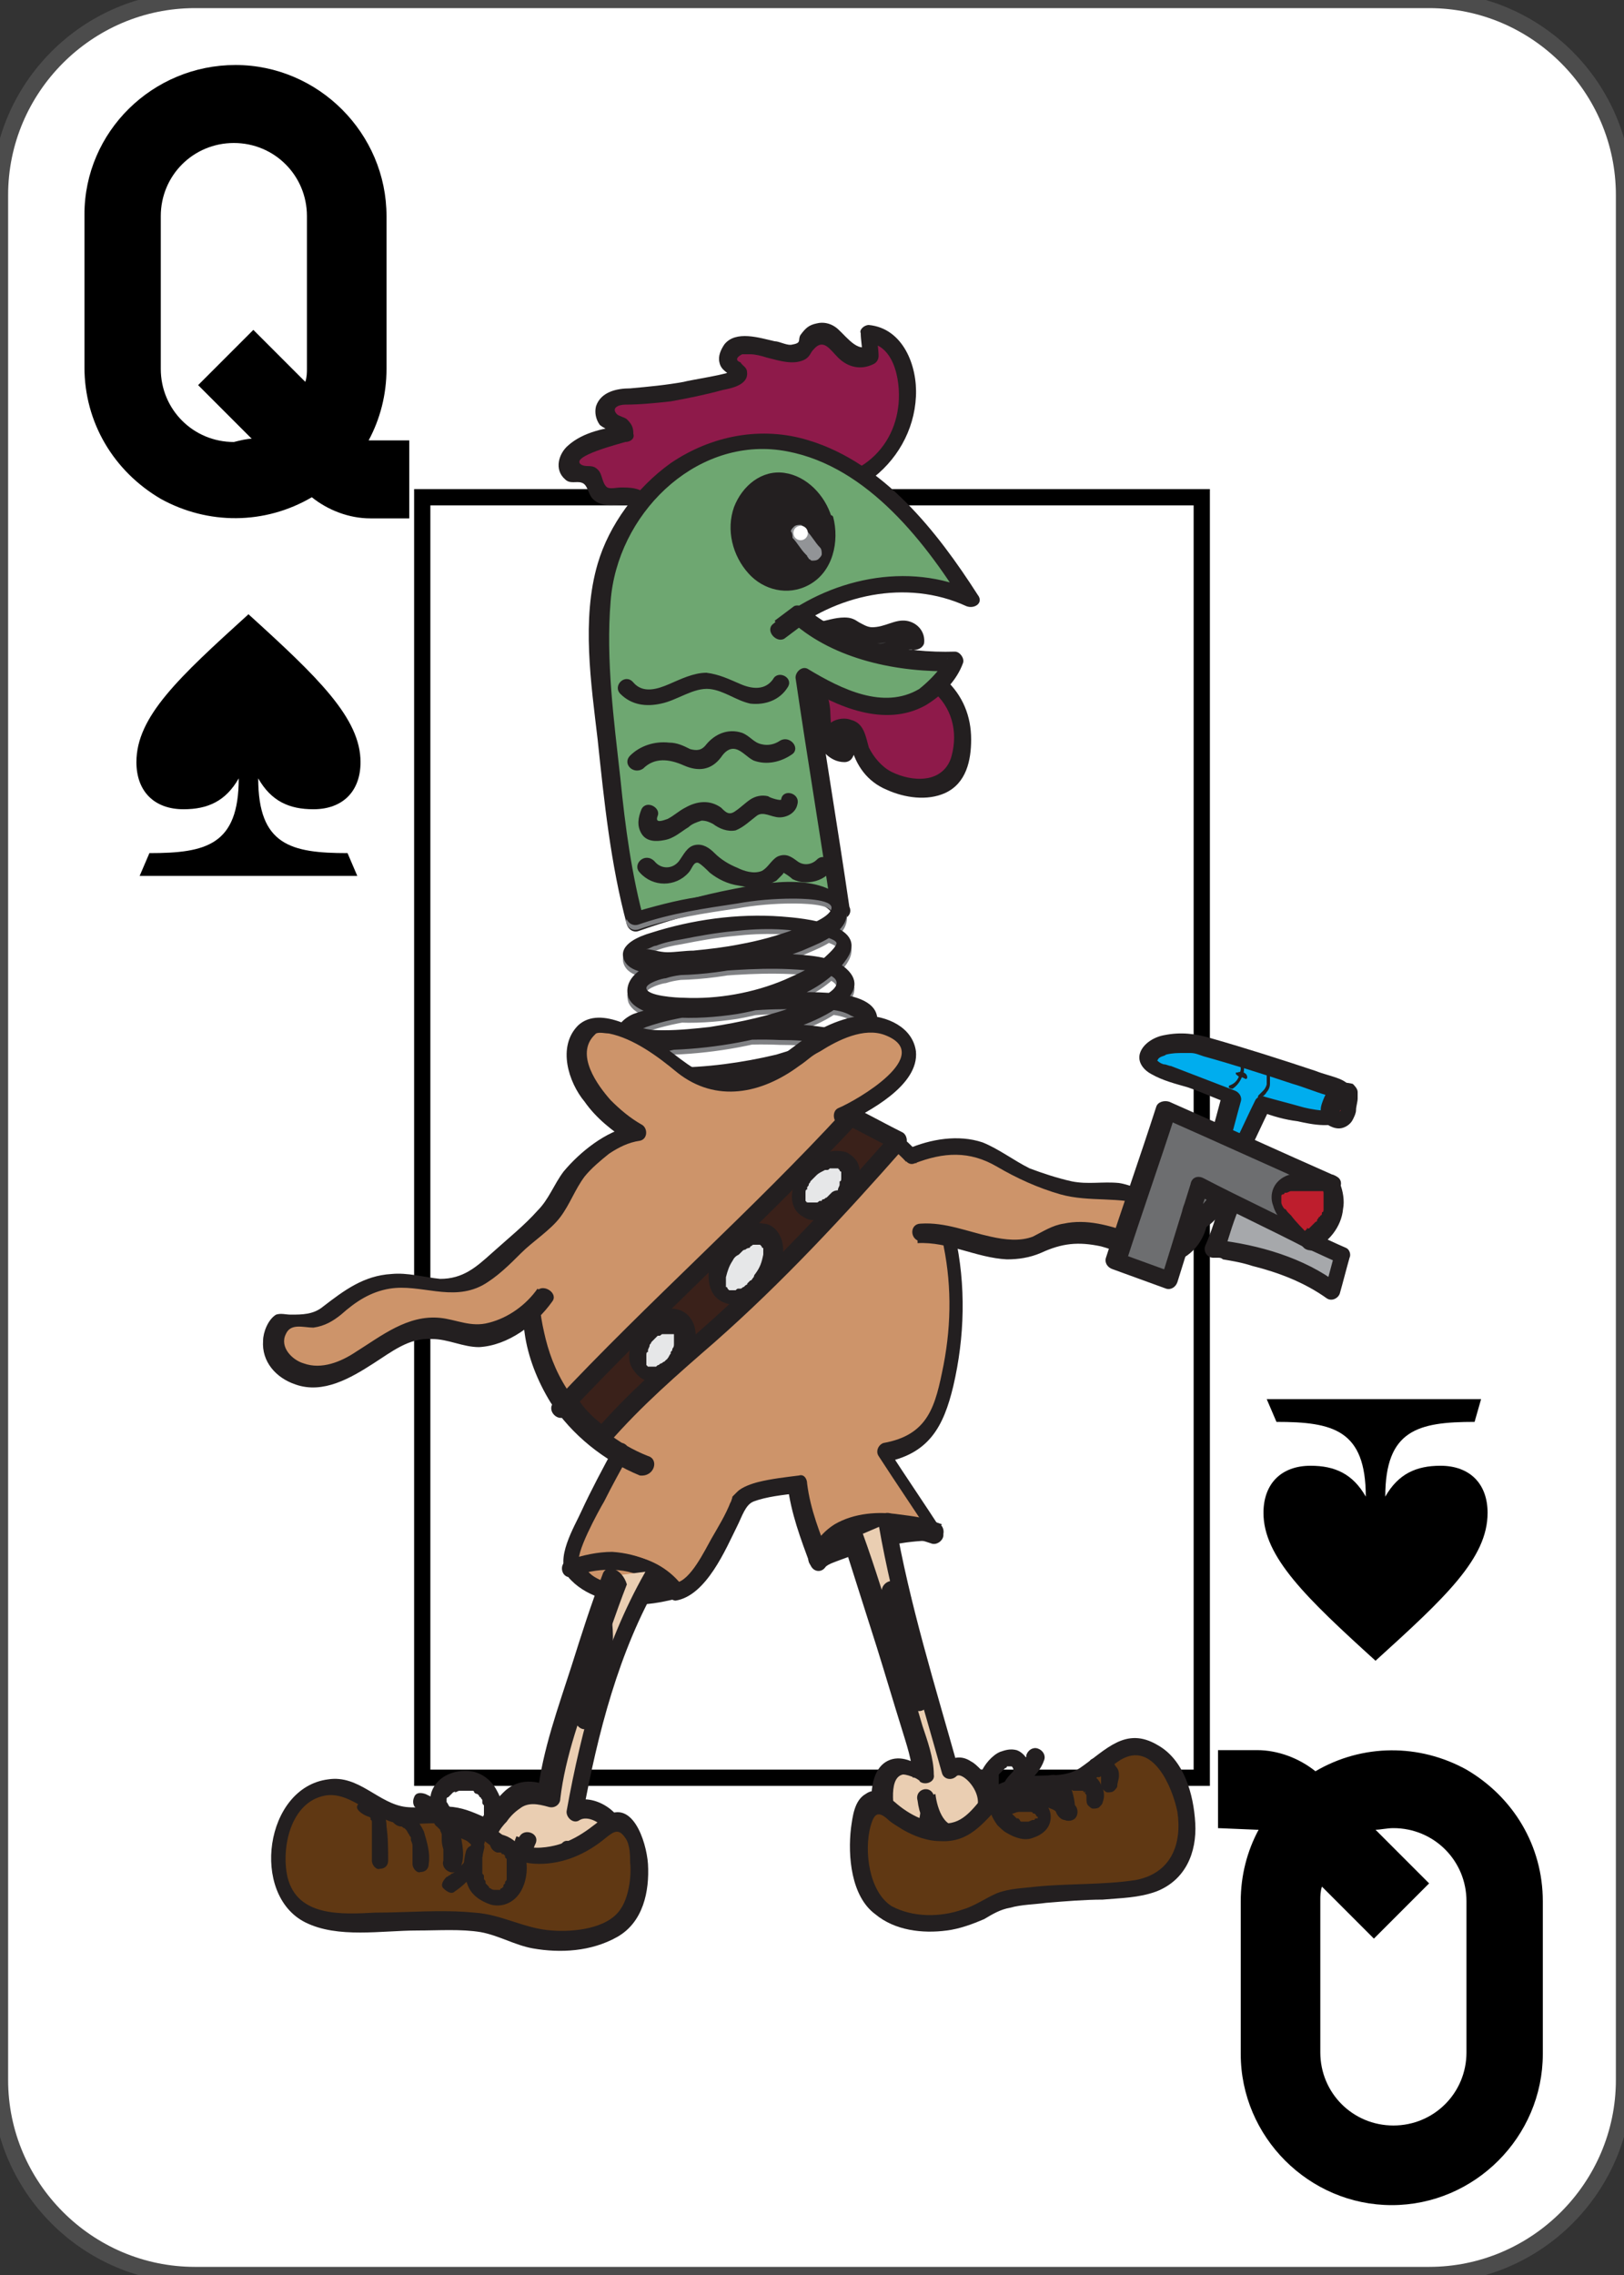 <?xml version="1.0" encoding="utf-8"?>
<!-- Generator: Adobe Illustrator 24.0.1, SVG Export Plug-In . SVG Version: 6.00 Build 0)  -->
<svg version="1.1" id="Layer_1" xmlns="http://www.w3.org/2000/svg" xmlns:xlink="http://www.w3.org/1999/xlink" x="0px" y="0px"
	 viewBox="0 0 100 140" style="enable-background:new 0 0 100 140;" xml:space="preserve">
<rect x="0" y="0" width="100" height="140" fill="#333333" stroke="none"/>
<style type="text/css">
	.st0{fill:#FFFFFF;stroke:#4C4C4C;stroke-miterlimit:10;}
	.st1{fill:none;stroke:#000000;stroke-miterlimit:10;}
	.st2{fill:#8E1A4A;}
	.st3{fill:#231F20;}
	.st4{fill:#404041;}
	.st5{fill:#6EA771;}
	.st6{fill:none;}
	.st7{fill:#929497;}
	.st8{fill:#808184;}
	.st9{fill:#FFFFFF;stroke:#FFFFFF;stroke-width:0.29;stroke-miterlimit:10;}
	.st10{fill:#CD946A;}
	.st11{fill:#3A211A;}
	.st12{fill:#E6E7E8;}
	.st13{fill:#EACEB2;}
	.st14{fill:#603813;}
	.st15{fill:#A6A8AB;}
	.st16{fill:#00ADEE;}
	.st17{fill:#6D6E70;}
	.st18{fill:#BE1E2D;}
</style>
<path class="st0" d="M88,140H12c-6.6,0-12-5.4-12-12V12C0,5.4,5.4,0,12,0h76c6.6,0,12,5.4,12,12v116C100,134.6,94.6,140,88,140z"/>
<rect x="26" y="30.6" class="st1" width="48" height="78.8"/>
<g>
	<path d="M25.2,27.1v4.8h-2.4c-1.3,0-2.6-0.5-3.6-1.3c-2.9,1.7-6.4,1.7-9.3,0.1C7,29,5.2,26,5.2,22.6v-9.4C5.2,8.1,9.4,4,14.5,4
		s9.3,4.2,9.3,9.3v9.4c0,1.6-0.4,3.1-1.1,4.4h0.1H25.2z M15.5,27l-3.3-3.3l3.4-3.4l3.2,3.2c0.1-0.3,0.1-0.6,0.1-0.8v-9.4
		c0-2.5-2-4.5-4.5-4.5s-4.5,2-4.5,4.5v9.4c0,2.5,2,4.5,4.5,4.5C14.8,27.1,15.2,27,15.5,27z"/>
</g>
<g>
	<path d="M75,112.5v-4.8h2.4c1.3,0,2.6,0.5,3.6,1.3c2.9-1.7,6.4-1.7,9.3-0.1c2.9,1.7,4.7,4.7,4.7,8.1v9.4c0,5.1-4.2,9.3-9.3,9.3
		c-5.1,0-9.3-4.2-9.3-9.3V117c0-1.6,0.4-3.1,1.1-4.4h-0.1L75,112.5z M84.7,112.6l3.3,3.3l-3.4,3.4l-3.2-3.2
		c-0.1,0.3-0.1,0.6-0.1,0.8v9.4c0,2.5,2,4.5,4.5,4.5s4.5-2,4.5-4.5V117c0-2.5-2-4.5-4.5-4.5C85.4,112.5,85,112.6,84.7,112.6z"/>
</g>
<g>
	<path d="M9.2,52.5c3.5,0,5.5-0.5,5.5-4.6c-0.8,1.4-1.9,1.9-3.4,1.9c-1.8,0-2.9-1.1-2.9-2.9c0-2.8,2.6-5.2,6.9-9.1
		c4.3,3.9,6.9,6.4,6.9,9.1c0,1.8-1.1,2.9-2.9,2.9c-1.5,0-2.6-0.5-3.4-1.9c0,4.1,2,4.6,5.5,4.6l0.6,1.4H8.6L9.2,52.5z"/>
</g>
<g>
	<path d="M90.8,87.5c-3.5,0-5.5,0.5-5.5,4.6c0.8-1.4,1.9-1.9,3.4-1.9c1.8,0,2.9,1.1,2.9,2.9c0,2.8-2.6,5.2-6.9,9.1
		c-4.3-3.9-6.9-6.4-6.9-9.1c0-1.8,1.1-2.9,2.9-2.9c1.5,0,2.6,0.5,3.4,1.9c0-4.1-2-4.6-5.5-4.6L78,86.1h13.2L90.8,87.5z"/>
</g>
<g>
	<g>
		<path class="st2" d="M57.8,42.2c1.3,1.1,1.7,2.6,1.4,4.2c-0.1,0.5-0.2,1-0.6,1.4c-0.5,0.6-1.4,0.8-2.2,0.7
			c-1.4-0.1-2.9-0.9-3.4-2.3c-0.2-0.5-0.2-1-0.6-1.4c-0.4-0.3-1.2-0.2-1.1,0.3c0.1,0.5,0.8,0.8,0.5,1.2c-0.6,0-1.1-0.5-1.3-1.1
			s-0.1-1.2-0.2-1.8c-0.1-0.6-0.2-0.9-0.8-1"/>
		<g>
			<path class="st3" d="M57.4,42.5c1.2,1,1.6,2.5,1.2,4c-0.2,0.8-0.8,1.3-1.6,1.4c-0.7,0.1-1.5-0.1-2.1-0.4
				c-0.6-0.3-1.1-0.9-1.4-1.5c-0.2-0.7-0.3-1.5-1.1-1.7c-0.5-0.2-1.3,0-1.5,0.5c-0.1,0.3-0.1,0.6,0.1,0.9c0.1,0.1,0.2,0.3,0.3,0.4
				c0,0.1,0.1,0.1,0.1,0.2c0.1,0.1,0.1,0.1,0.1-0.1c0.2-0.1,0.3-0.2,0.5-0.3c-1,0-0.8-1.8-0.9-2.4c-0.1-0.8-0.4-1.3-1.2-1.6
				c-0.7-0.2-1,0.8-0.3,1c0.4,0.1,0.4,0.3,0.5,0.7c0.1,0.5,0,1.1,0.1,1.6c0.2,0.9,0.9,1.7,1.8,1.7c0.2,0,0.4-0.1,0.5-0.3
				c0.3-0.5,0-0.9-0.3-1.3l-0.1-0.1c-0.1-0.1,0-0.1-0.1,0c-0.2,0.1,0.1,0.1,0.1,0.1c0.2,0.1,0.3,0.4,0.3,0.6c0.3,1.2,1,2.2,2.2,2.7
				c1.1,0.5,2.5,0.7,3.6,0.2c1.3-0.6,1.6-2,1.6-3.3c0-1.4-0.5-2.7-1.6-3.7C57.6,41.3,56.9,42.1,57.4,42.5L57.4,42.5z"/>
		</g>
	</g>
	<g>
		<path class="st4" d="M50.4,38.7c0.5-0.1,1.4-0.4,1.9-0.1c0.2,0.1,0.4,0.3,0.6,0.4c0.5,0.3,1.2,0.2,1.7,0c0.3-0.1,0.7-0.2,1-0.2
			s0.7,0.4,0.6,0.7c-0.2,0-0.5-0.1-0.7,0c-0.1,0.1-0.2,0.1-0.3,0.2c-0.4,0.3-1,0.6-1.5,0.4"/>
		<g>
			<path class="st3" d="M50.5,39.2c0.4-0.1,0.8-0.2,1.2-0.2c0.5,0,0.8,0.4,1.3,0.5c0.5,0.2,1.1,0.1,1.7,0c0.3-0.1,0.5-0.2,0.8-0.2
				c0.1,0,0.2,0,0.2,0c0.1,0,0,0.1,0.1,0c0.2-0.1,0.4-0.3,0.7-0.4c-0.3,0-0.6-0.1-0.8,0c-0.2,0-0.4,0.2-0.6,0.3
				c-0.3,0.2-0.7,0.5-1.1,0.4c-0.7-0.2-1,0.9-0.3,1c0.5,0.1,1,0,1.4-0.2c0.2-0.1,0.4-0.2,0.5-0.3c0.2-0.1,0.3-0.2,0.6-0.1
				c0.3,0,0.6-0.1,0.7-0.4c0.1-0.7-0.4-1.3-1.1-1.4c-0.7-0.1-1.3,0.4-2.1,0.4c-0.3,0-0.6-0.2-0.8-0.3C52.6,38.1,52.4,38,52,38
				c-0.6,0-1.1,0.2-1.7,0.3c-0.3,0.1-0.5,0.4-0.4,0.7C50,39.2,50.2,39.3,50.5,39.2L50.5,39.2z"/>
		</g>
	</g>
	<g>
		<path class="st2" d="M53.2,29.1c2.1-1.4,3.1-4.2,2.3-6.5c-0.3-1-1.1-2-2.1-2c0,0.4,0.1,0.9,0.1,1.3c-0.4,0.3-1,0.1-1.4-0.2
			c-0.4-0.3-0.7-0.8-1.1-1s-1.1-0.2-1.3,0.3c0,0.1,0,0.3-0.1,0.4c-0.2,0.6-1,0.5-1.6,0.3c-0.5-0.1-1.1-0.3-1.6-0.4
			c-0.4-0.1-0.9-0.1-1.3,0.1c-0.4,0.2-0.5,0.8-0.2,1.1c0.2,0.2,0.7,0.3,0.5,0.6c0,0.1-0.1,0.1-0.2,0.1c-1.7,0.6-5,1.2-6.7,1.2
			c-0.4,0-0.9,0-1.2,0.3s-0.4,0.8-0.1,1.1c0.2,0.2,0.5,0.2,0.8,0.3c0.3,0.1,0.5,0.3,0.4,0.6c-1,0.1-1.9,0.3-2.8,0.8
			c-0.3,0.2-0.6,0.4-0.8,0.8c-0.1,0.3,0,0.8,0.4,0.9c0.3,0.1,0.6-0.1,0.9,0c0.3,0.1,0.3,0.6,0.5,1c0.5,0.9,2.1,0,2.8,0.7"/>
		<g>
			<path class="st3" d="M53.5,29.6c1.7-1.2,2.8-3.1,2.9-5.2c0.1-1.9-0.8-4.2-2.9-4.4c-0.3,0-0.6,0.3-0.5,0.5c0,0.4,0.1,0.9,0.1,1.3
				c0.1-0.2,0.2-0.3,0.3-0.5c-0.7,0.4-1.5-0.9-2-1.2c-0.3-0.2-0.7-0.3-1.1-0.2c-0.5,0.1-0.7,0.3-1,0.7c-0.2,0.3,0.1,0.5-0.5,0.6
				C48.5,21.3,48,21,47.7,21c-0.9-0.2-2.4-0.7-3.1,0.2c-0.2,0.3-0.4,0.7-0.3,1.1c0.1,0.5,0.5,0.6,0.9,1c0-0.2-0.1-0.4-0.1-0.5
				c0,0.2-2.7,0.6-3,0.7c-1.1,0.2-2.2,0.3-3.3,0.4c-0.8,0-1.8,0.2-2.1,1.1c-0.1,0.4,0,0.8,0.2,1.1c0.1,0.2,1.1,0.6,1.1,0.6
				c0.2-0.2,0.4-0.4,0.5-0.5c-1.2,0.1-2.6,0.4-3.5,1.2c-0.6,0.5-0.9,1.5-0.2,2.1c0.3,0.3,0.7,0.1,1,0.2c0.4,0.1,0.4,0.7,0.7,1
				c0.8,0.8,2,0,2.8,0.6c0.6,0.4,1.1-0.5,0.5-0.9c-0.5-0.4-1-0.4-1.6-0.4c-0.2,0-0.6,0.1-0.8,0c-0.3-0.2-0.3-0.7-0.5-1
				c-0.4-0.5-0.7-0.2-1.1-0.4c-0.8-0.5,2.4-1.3,2.7-1.4c0.3,0,0.6-0.2,0.5-0.5c0-0.4-0.1-0.6-0.4-0.9c-0.1-0.1-0.5-0.2-0.6-0.3
				c-0.4-0.4,0.1-0.6,0.5-0.6c0.9,0,1.9-0.1,2.8-0.2c1.1-0.2,2.1-0.4,3.2-0.7c0.5-0.1,1.6-0.3,1.5-1.1c0-0.3-0.3-0.4-0.4-0.6
				c-0.3-0.1-0.3-0.3,0.1-0.5c0.2,0,0.3,0,0.5,0c0.3,0,0.7,0.1,1,0.2c0.8,0.2,1.7,0.5,2.4,0.1c0.3-0.2,0.3-0.4,0.5-0.6
				c0.6-0.7,1,0,1.5,0.5c0.6,0.6,1.4,0.8,2.2,0.4c0.2-0.1,0.3-0.3,0.3-0.5c0-0.4-0.1-0.9-0.1-1.3c-0.2,0.2-0.4,0.4-0.5,0.5
				c1.7,0.2,2,2.7,1.8,4c-0.2,1.5-1,2.8-2.3,3.6C52.3,29,52.9,30,53.5,29.6L53.5,29.6z"/>
		</g>
	</g>
	<g>
		<path class="st5" d="M51.7,55.9l-2.2-14.3c7,4.6,9.3-0.9,9.3-0.9s-6.2,0.2-9.6-2.9L48,38.7c0.4-0.3,0.8-0.6,1.2-0.9
			c5.3-3.6,10.6-1,10.6-1c-10.5-16.5-20.6-8.3-22.5-2.1c-1.4,4.6,0.9,18.9,1.8,22C39.1,56.7,50,52.8,51.7,55.9z"/>
		<g>
			<path class="st3" d="M52.3,55.8c-0.7-4.8-1.5-9.5-2.2-14.3c-0.3,0.2-0.5,0.4-0.8,0.6c2.2,1.4,5.2,2.7,7.7,1.3
				c1-0.6,1.9-1.5,2.3-2.6c0.1-0.3-0.2-0.7-0.5-0.7c-3.1,0.1-6.8-0.6-9.2-2.7c-0.2-0.1-0.5-0.2-0.7-0.1c-0.4,0.3-0.8,0.6-1.2,0.9
				c0.2,0.3,0.4,0.6,0.7,0.9c3-2.5,7.4-3.5,11.1-1.8c0.5,0.2,1.1-0.2,0.7-0.7c-2.5-3.9-5.8-8.1-10.4-9.5c-2.9-0.9-6-0.3-8.5,1.4
				c-2.1,1.5-3.8,3.8-4.5,6.2c-1,3.4-0.4,7.4,0,10.8c0.4,3.8,0.8,7.7,1.8,11.4c0.1,0.3,0.4,0.5,0.7,0.4c1.7-0.6,3.4-1.1,5.1-1.4
				c1.3-0.3,2.7-0.5,4.1-0.5c0.9,0,2.3,0,2.8,0.9C51.7,56.9,52.6,56.4,52.3,55.8c-1.4-2.2-5.1-1.5-7.1-1.1c-2.1,0.4-4.2,1-6.2,1.7
				c0.2,0.1,0.4,0.3,0.7,0.4c-0.8-2.9-1.2-5.9-1.5-8.9c-0.4-3.6-0.9-7.3-0.6-10.9c0.4-5.3,5.1-10,10.4-9.3c5.1,0.7,8.8,5.4,11.3,9.4
				c0.2-0.2,0.5-0.5,0.7-0.7c-4.1-1.9-9-0.8-12.4,2c-0.5,0.4,0.2,1.2,0.7,0.9c0.4-0.3,0.8-0.6,1.2-0.9c-0.2,0-0.4-0.1-0.7-0.1
				c2.6,2.3,6.5,3.1,10,3c-0.2-0.2-0.3-0.5-0.5-0.7c0.1-0.3,0,0.1-0.1,0.1c-0.1,0.1-0.2,0.3-0.3,0.4c-0.4,0.5-0.8,0.9-1.3,1.3
				c-2.2,1.3-4.8,0-6.8-1.2c-0.4-0.3-0.9,0.2-0.8,0.6c0.7,4.8,1.5,9.5,2.2,14.3C51.3,56.7,52.4,56.4,52.3,55.8z"/>
		</g>
	</g>
	<g>
		<g>
			<path class="st3" d="M38.2,42.7c0.7,0.7,1.6,0.8,2.5,0.6c1-0.2,2-1,3-0.9c0.9,0.1,1.6,0.7,2.5,0.9c0.9,0.1,1.8-0.2,2.3-1
				c0.4-0.6-0.6-1.1-0.9-0.5c-0.5,0.7-1.3,0.6-2,0.3s-1.3-0.6-2.1-0.7c-0.8,0-1.6,0.4-2.3,0.7S39.6,42.7,39,42
				C38.5,41.4,37.7,42.2,38.2,42.7L38.2,42.7z"/>
		</g>
	</g>
	<g>
		<g>
			<path class="st3" d="M39.6,47.3c0.7-0.7,1.6-0.6,2.5-0.2c0.9,0.4,1.7,0.3,2.3-0.5c0.2-0.3,0.5-0.6,0.9-0.5s0.7,0.5,1.1,0.7
				c0.8,0.3,1.7,0.1,2.4-0.4c0.5-0.4-0.2-1.2-0.8-0.8c-0.3,0.2-0.7,0.3-1.1,0.2c-0.5-0.1-0.7-0.5-1.2-0.7c-0.9-0.3-1.7,0.1-2.2,0.7
				c-0.3,0.4-0.6,0.4-1,0.3c-0.4-0.2-0.8-0.4-1.3-0.4c-0.9-0.1-1.8,0.2-2.4,0.8C38.3,47,39,47.7,39.6,47.3L39.6,47.3z"/>
		</g>
	</g>
	<g>
		<g>
			<path class="st3" d="M39.5,49.8c-0.2,0.5-0.3,1,0,1.5s0.9,0.5,1.4,0.4c0.6-0.1,1-0.5,1.5-0.8c0.2-0.2,0.5-0.3,0.8-0.4
				c0.3,0,0.5,0.1,0.7,0.2c0.4,0.3,0.9,0.5,1.4,0.4c0.5-0.2,0.9-0.6,1.3-0.9c0.4-0.3,0.9,0.1,1.4,0.1s1-0.3,1.1-0.8
				c0.2-0.7-0.9-1-1-0.3c0,0.1-0.7-0.1-0.8-0.2c-0.4-0.1-0.8,0-1.1,0.2s-0.6,0.5-0.9,0.7c-0.4,0.3-0.6,0.1-0.9-0.2
				c-0.7-0.5-1.5-0.4-2.2,0c-0.4,0.2-0.7,0.5-1.1,0.7c-0.3,0.1-0.8,0.3-0.6-0.2C40.7,49.7,39.8,49.2,39.5,49.8L39.5,49.8z"/>
		</g>
	</g>
	<g>
		<g>
			<path class="st3" d="M39.4,53.7c0.8,0.9,2.2,0.9,3,0c0.2-0.2,0.3-0.7,0.6-0.6c0.2,0.1,0.5,0.4,0.7,0.6c0.5,0.4,1.1,0.7,1.8,0.8
				c0.5,0.1,1.1,0.2,1.7,0c0.2-0.1,0.4-0.2,0.6-0.3c0.1-0.1,0.2-0.2,0.3-0.3s0.2-0.2,0.1-0.2c0.1,0,0.5,0.3,0.6,0.4
				c0.2,0.1,0.5,0.2,0.8,0.2c0.6,0,1.1-0.2,1.5-0.6c0.5-0.5-0.3-1.3-0.8-0.8c-0.3,0.3-0.8,0.4-1.2,0.1c-0.4-0.3-0.7-0.5-1.2-0.3
				c-0.4,0.2-0.6,0.7-1,0.9c-0.5,0.2-1.1,0-1.5-0.2c-0.5-0.2-1-0.5-1.4-0.9c-0.3-0.3-0.7-0.6-1.2-0.5s-0.7,0.6-1,1
				c-0.4,0.5-1.1,0.5-1.5,0C39.7,52.4,38.9,53.2,39.4,53.7L39.4,53.7z"/>
		</g>
	</g>
	<g>
		<ellipse transform="matrix(0.957 -0.289 0.289 0.957 -7.4 15.335)" class="st3" cx="48.2" cy="32.7" rx="3" ry="3.5"/>
		<g>
			<path class="st3" d="M50.9,31.9c0.3,1.2,0.1,2.6-0.9,3.5c-1,0.8-2.4,0.7-3.3-0.1c-1-0.8-1.5-2.2-1.3-3.5c0.2-1.2,1.1-2.3,2.4-2.3
				C49.3,29.4,50.5,30.6,50.9,31.9c0.1,0.2,0.4,0.1,0.3-0.1c-0.4-1.3-1.5-2.5-2.9-2.7s-2.6,0.8-3.1,2.1c-0.5,1.4-0.1,3,0.9,4.1
				c0.9,1,2.4,1.4,3.7,0.7c1.5-0.8,1.9-2.7,1.5-4.2C51.2,31.6,50.8,31.7,50.9,31.9z"/>
		</g>
	</g>
	<g>
		<line class="st6" x1="49.3" y1="32.8" x2="50.2" y2="33.9"/>
		<g>
			<path class="st7" d="M48.8,33.1c0.3,0.3,0.5,0.7,0.8,1l0.1,0.1c0,0.1,0.1,0.1,0.1,0.2c0.1,0,0.1,0.1,0.2,0.1c0.1,0,0.3,0,0.4-0.1
				c0.1-0.1,0.2-0.2,0.2-0.3s0-0.3-0.1-0.4c-0.3-0.3-0.5-0.7-0.8-1l-0.1-0.1c0-0.1-0.1-0.1-0.1-0.2c-0.1,0-0.1-0.1-0.2-0.1
				c-0.1,0-0.3,0-0.4,0.1c-0.1,0.1-0.2,0.2-0.2,0.3C48.8,32.8,48.8,33,48.8,33.1L48.8,33.1z"/>
		</g>
	</g>
	<g>
		<g>
			<path class="st8" d="M39.3,57.2c2-0.7,4.1-1,6.1-1.3c1.1-0.2,2.3-0.3,3.4-0.3c0.4,0,2.5,0,2.4,0.6s-1.8,1.2-2.3,1.3
				c-1.1,0.4-2.2,0.7-3.3,0.9c-1,0.2-1.9,0.3-2.9,0.4c-0.5,0-1.1,0.1-1.6,0.1s-1-0.2-1.4-0.2c-0.1,0-0.1,0-0.2-0.1
				c0,0.2,0.1,0.2,0.3,0.1c0.2,0,0.4-0.2,0.6-0.2c0.5-0.2,1-0.3,1.6-0.4c1-0.2,2.1-0.4,3.2-0.5c1.8-0.2,3.6-0.2,5.3,0.3
				c0.2,0,0.9,0.2,1,0.4s-0.6,0.8-0.7,0.9c-0.7,0.6-1.6,1-2.5,1.4c-1.9,0.8-4.1,1.2-6.2,1.1c-0.4,0-2.3-0.1-2.3-0.6
				c0-0.3,1-0.6,1.2-0.6c0.6-0.2,1.1-0.2,1.7-0.3c2.2-0.2,4.6-0.4,6.8-0.2c0.5,0,2.2,0.2,2,0.9c-0.2,0.6-1.7,1.1-2.2,1.2
				c-1.8,0.7-3.7,1.1-5.6,1.4c-0.9,0.1-1.9,0.2-2.8,0.2c-0.4,0-0.8,0-1.2-0.1c-0.1,0-0.4-0.1-0.4-0.1c-0.2,0.3-0.2,0.4,0,0.2
				c0.2-0.1,0.3-0.1,0.5-0.2c2-0.7,4.3-0.9,6.4-1c1-0.1,2.1-0.1,3.1-0.1c0.9,0,2.3-0.1,3.1,0.4c0.2,0.1,0.5,0.1,0.2,0.6
				c-0.1,0.2-0.5,0.3-0.6,0.4c-0.4,0.2-0.9,0.4-1.3,0.5c-1,0.3-1.9,0.6-2.9,0.9c-2.1,0.5-4.3,0.8-6.5,0.8c-0.5,0-1,0-1.5,0
				c-0.2,0-0.5,0-0.7-0.1c-0.2,0-0.3-0.1-0.5-0.1c-0.3-0.2-0.3-0.1-0.1,0c0.5-0.1,1-0.4,1.5-0.5s1-0.3,1.5-0.4
				c2.1-0.5,4.3-0.7,6.5-0.6c1.8,0,3.7,0.2,5.3,1c0.6,0.3,1.2-0.6,0.5-0.9c-1.9-0.9-4.2-1.1-6.3-1.1c-2.7,0-5.4,0.4-8,1.1
				c-0.7,0.2-2.5,0.5-2.3,1.6c0.1,1,1.7,1.1,2.4,1.1c2.6,0.2,5.3-0.1,7.9-0.7c1.3-0.3,2.6-0.7,3.9-1.2c0.9-0.3,2.4-0.8,2.6-1.9
				c0.4-2.4-4.9-1.9-6.2-1.9c-1.5,0-2.9,0.2-4.4,0.4c-1.4,0.2-3,0.4-4.4,0.9c-0.7,0.3-1.5,1.1-0.6,1.7c0.8,0.6,2.2,0.5,3.1,0.5
				c2.6-0.1,5.4-0.6,7.9-1.5c1.1-0.4,4.5-1.9,2.7-3.5c-0.9-0.8-2.4-0.8-3.5-0.9c-1.6-0.1-3.2,0-4.7,0.1c-1.3,0.1-2.8,0.1-4.1,0.7
				c-0.7,0.3-1.4,1-1.1,1.9c0.4,0.9,1.9,1.1,2.7,1.2c1.3,0.1,2.7,0,4-0.2c2.3-0.4,5.2-1.3,6.6-3.2c1.8-2.3-2.5-2.7-3.9-2.8
				c-2.7-0.2-5.5,0.2-8,1c-0.7,0.2-2,0.7-1.7,1.6c0.3,0.9,1.7,0.9,2.4,1c2.8,0.1,6-0.5,8.6-1.5c0.9-0.4,2.1-0.8,2.6-1.7
				c0.4-0.8,0-1.5-0.8-1.8c-1.2-0.6-2.7-0.5-3.9-0.4c-1.4,0.1-2.9,0.3-4.3,0.6c-1.4,0.2-2.8,0.6-4.2,1
				C38.3,56.4,38.6,57.4,39.3,57.2L39.3,57.2z"/>
		</g>
	</g>
	<g>
		<g>
			<path class="st3" d="M39.3,56.9c2-0.7,4.1-1,6.1-1.3c1.1-0.2,2.3-0.3,3.4-0.3c0.4,0,2.5,0,2.4,0.6s-1.8,1.2-2.3,1.3
				c-1.1,0.4-2.2,0.7-3.3,0.9c-1,0.2-1.9,0.3-2.9,0.4c-0.5,0-1.1,0.1-1.6,0.1s-1-0.2-1.4-0.2c-0.1,0-0.1,0-0.2-0.1
				c0,0.2,0.1,0.2,0.3,0.1c0.2,0,0.4-0.2,0.6-0.2c0.5-0.2,1-0.3,1.6-0.4c1-0.2,2.1-0.4,3.2-0.5c1.8-0.2,3.6-0.2,5.3,0.3
				c0.2,0,0.9,0.2,1,0.4s-0.6,0.8-0.7,0.9c-0.7,0.6-1.6,1-2.5,1.4c-1.9,0.8-4.1,1.2-6.2,1.1c-0.4,0-2.3-0.1-2.3-0.6
				c0-0.3,1-0.6,1.2-0.6c0.6-0.2,1.1-0.2,1.7-0.3c2.2-0.2,4.6-0.4,6.8-0.2c0.5,0,2.2,0.2,2,0.9c-0.2,0.6-1.7,1.1-2.2,1.2
				c-1.8,0.7-3.7,1.1-5.6,1.4c-0.9,0.1-1.9,0.2-2.8,0.2c-0.4,0-0.8,0-1.2-0.1c-0.1,0-0.4-0.1-0.4-0.1c-0.2,0.3-0.2,0.4,0,0.2
				c0.2-0.1,0.3-0.1,0.5-0.2c2-0.7,4.3-0.9,6.4-1c1-0.1,2.1-0.1,3.1-0.1c0.9,0,2.3-0.1,3.1,0.4c0.2,0.1,0.5,0.1,0.2,0.6
				c-0.1,0.2-0.5,0.3-0.6,0.4c-0.4,0.2-0.9,0.4-1.3,0.5c-1,0.3-1.9,0.6-2.9,0.9c-2.1,0.5-4.3,0.8-6.5,0.8c-0.5,0-1,0-1.5,0
				c-0.2,0-0.5,0-0.7-0.1c-0.2,0-0.3-0.1-0.5-0.1c-0.3-0.2-0.3-0.1-0.1,0c0.5-0.1,1-0.4,1.5-0.5s1-0.3,1.5-0.4
				c2.1-0.5,4.3-0.7,6.5-0.6c1.8,0,3.7,0.2,5.3,1c0.6,0.3,1.2-0.6,0.5-0.9c-1.9-0.9-4.2-1.1-6.3-1.1c-2.7,0-5.4,0.4-8,1.1
				c-0.7,0.2-2.5,0.5-2.3,1.6c0.1,1,1.7,1.1,2.4,1.1c2.6,0.2,5.3-0.1,7.9-0.7c1.3-0.3,2.6-0.7,3.9-1.2c0.9-0.3,2.4-0.8,2.6-1.9
				c0.4-2.4-4.9-1.9-6.2-1.9c-1.5,0-2.9,0.2-4.4,0.4c-1.4,0.2-3,0.4-4.4,0.9c-0.7,0.3-1.5,1.1-0.6,1.7c0.8,0.6,2.2,0.5,3.1,0.5
				c2.6-0.1,5.4-0.6,7.9-1.5c1.1-0.4,4.5-1.9,2.7-3.5c-0.9-0.8-2.4-0.8-3.5-0.9c-1.6-0.1-3.2,0-4.7,0.1c-1.3,0.1-2.8,0.1-4.1,0.7
				c-0.7,0.3-1.4,1-1.1,1.9c0.4,0.9,1.9,1.1,2.7,1.2c1.3,0.1,2.7,0,4-0.2c2.3-0.4,5.2-1.3,6.6-3.2c1.8-2.3-2.5-2.7-3.9-2.8
				c-2.7-0.2-5.5,0.2-8,1c-0.7,0.2-2,0.7-1.7,1.6c0.3,0.9,1.7,0.9,2.4,1c2.8,0.1,6-0.5,8.6-1.5c0.9-0.4,2.1-0.8,2.6-1.7
				c0.4-0.8,0-1.5-0.8-1.8c-1.2-0.6-2.7-0.5-3.9-0.4c-1.4,0.1-2.9,0.3-4.3,0.6c-1.4,0.2-2.8,0.6-4.2,1
				C38.3,56.1,38.6,57.1,39.3,56.9L39.3,56.9z"/>
		</g>
	</g>
	<circle class="st9" cx="49.3" cy="32.8" r="0.3"/>
	<g>
		<path class="st10" d="M39.8,90.1c0,0-0.7-0.3-1.6-0.8c-2-1.2-5.1-3.9-5.2-8.7l0.8-0.9c-0.2,0.3-0.5,0.6-0.8,0.9
			c-1.1,1-2.7,1.7-3.9,1.6c-0.8-0.1-1.5-0.4-2.3-0.4c-1.3-0.1-2.4,0.6-3.5,1.3c-1.1,0.7-2.2,1.5-3.4,1.6s-2.8-0.7-2.9-2
			c-0.1-0.6,0.2-1.2,0.6-1.6c0.8,0.1,1.7,0.2,2.4-0.2c0.4-0.2,0.7-0.6,1-0.8c1.2-1,2.8-1.5,4.3-1.4c1.1,0.1,2.2,0.5,3.2,0.2
			c0.8-0.2,1.4-0.8,2-1.3c1.1-1,2.3-2.2,3.4-3.2c1.8-4.2,5.1-4.8,5.1-4.8s-5.2-3.1-3-6.3c0,0,1.2-1.5,6.2,2.5c3,2.5,7.1-1.2,7.1-1.2
			s3.9-3.1,6.1-0.9c2.1,2.2-3.8,4.9-3.8,4.9s2.6,0.4,4.3,2.5l0,0c1.6-0.7,3.7-0.9,5.1,0c0.7,0.4,3.7,2.4,6.8,2.1
			c1.8-0.2,3.6,0.9,4.1,1.1c0.6,0.2,1.3,0.2,1.8-0.2c0.1,0.7,0,0.8-0.2,1.4c-0.3,0.6-0.8,1.2-1.4,1.4c-0.6,0.2-1.3,0-2-0.2
			c-1.8-0.6-3.6-1.4-5.4-0.7c-0.4,0.2-0.9,0.4-1.3,0.6c-2.2,0.8-4.6-1-7-0.8l1.8,0.2c0.6,2.5,0.9,6.2-0.7,11c0,0-0.6,1.8-3.3,2.3
			l3.3,5c0,0-5.9-2-7.2,1.7c0,0-1.3-3.3-1.4-4.7c0,0-3.8,0.3-3.7,1.3c0,0-2.5,5.3-3.8,5.3c0,0-2.1-3-6.3-1.4
			c-0.9-0.7,2.9-7.3,2.9-7.3"/>
		<g>
			<path class="st3" d="M39.9,89.6c-1.8-0.7-3.6-2.1-4.7-3.7c-0.8-1.1-1.3-2.3-1.6-3.5c-0.1-0.4-0.3-1.3-0.3-1.6
				c0.1-0.3,0.5-0.5,0.7-0.8c-0.3-0.2-0.6-0.4-0.9-0.7c-0.7,1-1.8,1.8-3,2.1c-1.1,0.3-2-0.2-3-0.3c-2-0.2-3.6,1.1-5.2,2.1
				c-0.9,0.6-2.1,1.1-3.2,0.7c-0.7-0.2-1.5-1-1.1-1.8c0.3-0.7,1.1-0.4,1.7-0.4c0.7-0.1,1.2-0.4,1.7-0.8c0.9-0.8,1.8-1.4,3-1.6
				c1.9-0.3,3.8,0.8,5.7-0.2c0.9-0.5,1.7-1.3,2.4-2s1.8-1.4,2.4-2.2c0.6-0.8,0.9-1.7,1.5-2.5c0.4-0.5,1-1,1.5-1.4
				c0.6-0.4,1.2-0.7,1.9-0.8c0.5-0.1,0.5-0.8,0.1-1c-0.7-0.4-1.3-0.9-1.9-1.5c-0.8-0.9-2.2-2.8-1-4c0,0,0,0,0.1-0.1
				c0.2-0.1,0.6,0,0.8,0c1.5,0.3,3,1.4,4.2,2.4c2.4,1.9,5.2,1.3,7.5-0.4c0.6-0.4,0.7-0.6,1.3-0.9c1.1-0.7,2.7-1.5,4-1
				c3.1,1.2-1.7,4-2.9,4.5c-0.4,0.2-0.3,0.9,0.1,1c1.6,0.3,3,1.1,4.1,2.3c0-0.3,0-0.5,0-0.8l0,0c-0.4,0.3,0,1.1,0.5,0.9
				c1.8-0.7,3.4-0.8,5.1,0.2c1.2,0.7,2.5,1.3,3.9,1.7c1.8,0.5,3.6,0.1,5.4,0.7c1.3,0.5,2.2,1.1,3.6,0.4c-0.3-0.2-0.5-0.3-0.8-0.5
				c0.1,0.9-0.3,2-1.3,2.3c-0.8,0.2-1.8-0.3-2.5-0.5c-1.4-0.5-2.8-0.9-4.2-0.6c-0.7,0.1-1.3,0.5-1.9,0.8c-0.8,0.3-1.7,0.2-2.6,0
				c-1.4-0.3-2.8-0.9-4.3-0.8c-0.7,0-0.7,1,0,1.1c0.6,0.1,1.2,0.1,1.8,0.2c-0.2-0.1-0.3-0.3-0.5-0.4c0.6,2.6,0.6,5.2,0.1,7.8
				c-0.5,2.5-0.9,4.3-3.7,4.8c-0.3,0.1-0.5,0.5-0.3,0.8c1.1,1.7,2.2,3.3,3.3,5c0.2-0.3,0.4-0.5,0.6-0.8c-2.7-0.9-6.6-1.1-7.9,2.1
				c0.3,0,0.7,0,1,0c-0.6-1.5-1.2-3-1.4-4.6c0-0.3-0.2-0.6-0.5-0.5c-0.8,0.1-1.7,0.2-2.5,0.4c-0.4,0.1-1,0.3-1.3,0.6
				c-0.1,0.1-0.2,0.2-0.3,0.3c0,0.1-0.2,0.6-0.1,0.3c-0.3,0.8-0.8,1.6-1.2,2.3c-0.4,0.7-1.3,2.6-2.2,2.7c0.2,0.1,0.3,0.2,0.5,0.3
				c-1.6-2.2-4.5-2.5-6.9-1.6c0.2,0,0.4,0.1,0.5,0.1c-0.4-0.4,1.2-3.3,1.5-3.8c0.5-1,1-1.9,1.5-2.8c0.3-0.6-0.6-1.2-0.9-0.5
				c-0.7,1.3-1.4,2.6-2,3.9c-0.4,0.9-1.7,3-0.8,4c0.1,0.1,0.4,0.2,0.5,0.1c1.9-0.7,4.4-0.5,5.6,1.1c0.1,0.1,0.3,0.3,0.5,0.3
				c1.9-0.3,3.1-3.2,3.8-4.6c0.3-0.6,0.5-1.3,1-1.5c0.8-0.3,1.8-0.4,2.6-0.5c-0.2-0.2-0.4-0.4-0.5-0.5c0.2,1.7,0.8,3.3,1.4,4.9
				c0.2,0.5,0.8,0.5,1,0c1-2.5,4.5-2,6.5-1.3c0.4,0.1,0.9-0.4,0.6-0.8c-1.1-1.7-2.2-3.3-3.3-5c-0.1,0.3-0.2,0.5-0.3,0.8
				c2.8-0.5,3.7-2.2,4.3-4.7c0.7-3,0.8-6.2,0.1-9.3c-0.1-0.2-0.3-0.4-0.5-0.4c-0.6-0.1-1.2-0.1-1.8-0.2c0,0.4,0,0.7,0,1.1
				c1.9-0.1,3.6,0.9,5.5,1c0.7,0,1.4-0.1,2.1-0.4c1.3-0.6,2.3-0.7,3.7-0.4c1.5,0.4,3.3,1.5,4.9,0.8c1.2-0.6,1.8-1.9,1.7-3.2
				c0-0.4-0.4-0.7-0.8-0.5c-1.3,0.7-3.3-0.8-4.7-1c-1-0.1-1.9,0.1-2.9-0.1c-0.9-0.2-1.8-0.5-2.6-0.8c-1-0.5-1.9-1.2-2.9-1.6
				c-1.5-0.5-3.2-0.2-4.6,0.4c0.2,0.3,0.4,0.6,0.5,0.9l0,0c0.2-0.2,0.2-0.6,0-0.8c-1.2-1.3-2.8-2.3-4.6-2.6c0,0.3,0.1,0.7,0.1,1
				c1.6-0.8,4.7-2.4,4.5-4.5c-0.2-1.5-1.8-2.2-3.2-2.2c-1.4,0.1-2.8,0.8-3.9,1.6c-0.7,0.5-1.4,1.1-2.2,1.5c-0.9,0.4-1.9,0.8-2.9,0.7
				c-1.4-0.2-2.4-1.3-3.5-2c-1.1-0.8-3.7-2.5-5.1-1.2c-1.3,1.3-0.6,3.5,0.4,4.7c0.7,1,1.7,1.8,2.8,2.5c0-0.3,0.1-0.7,0.1-1
				c-1.6,0.3-3.2,1.6-4.2,2.8c-0.6,0.8-0.9,1.7-1.6,2.4c-0.8,0.9-1.8,1.7-2.8,2.6s-1.8,1.6-3.2,1.6c-1-0.1-2-0.4-3-0.3
				c-1.7,0.1-2.9,1-4.2,2c-0.6,0.5-1.3,0.5-2,0.5c-0.3,0-0.6-0.1-0.9,0c-0.5,0.3-0.8,1.1-0.8,1.6c-0.1,1.3,0.8,2.3,2,2.7
				c1.7,0.6,3.4-0.4,4.8-1.3c1.1-0.7,2.2-1.6,3.6-1.5c1,0,1.9,0.5,2.9,0.5c1.8-0.1,3.5-1.4,4.5-2.8c0.4-0.5-0.5-1.1-0.9-0.7
				c-0.8,1-1,1.2-0.8,2.6c0.2,1.5,0.8,3,1.6,4.3c1.3,2,3.3,3.6,5.5,4.5C40.3,90.9,40.6,89.8,39.9,89.6L39.9,89.6z"/>
		</g>
	</g>
	<g>
		<path class="st10" d="M35.3,96.5c0,0,1.8,2.5,6.3,1.4C41.6,97.9,39.7,95,35.3,96.5z"/>
		<g>
			<path class="st3" d="M34.8,96.8c0.9,1.3,2.6,1.8,4.1,1.9c0.9,0.1,1.8-0.1,2.7-0.3c0.3-0.1,0.5-0.5,0.3-0.8
				c-0.9-1.3-2.6-2-4.2-2.1c-0.9,0-1.8,0.2-2.7,0.5c-0.7,0.2-0.4,1.3,0.3,1c1.4-0.5,3.1-0.6,4.4,0.1c0.2,0.1,0.4,0.3,0.6,0.4l0,0
				c0,0,0,0,0.1,0.1l0.1,0.1c0.1,0.1,0.1,0.1,0.2,0.2c0.1,0.1,0.2,0.2,0.3,0.3c0.1,0.1-0.1-0.1,0,0c0.1-0.3,0.2-0.5,0.3-0.8
				c-1.5,0.4-3.1,0.4-4.4-0.2c-0.2-0.1-0.4-0.2-0.6-0.4l-0.1-0.1c-0.1-0.1,0.1,0.1,0,0s-0.1-0.1-0.2-0.2c-0.1-0.1-0.2-0.2-0.3-0.3
				c0,0,0-0.1-0.1-0.1s0.1,0.1,0.1,0.1C35.5,96,35.2,95.8,35,96C34.8,96.2,34.7,96.6,34.8,96.8z"/>
		</g>
	</g>
	<g>
		<path class="st10" d="M50.4,96c0,0,3.6-1.7,7.2-1.7C57.7,94.3,51.9,92.2,50.4,96z"/>
		<g>
			<path class="st3" d="M50.7,96.5C50.7,96.5,50.8,96.5,50.7,96.5l0.3-0.2l0.2-0.1c0.5-0.2,1.1-0.4,1.6-0.6c1.6-0.5,3.2-0.8,4.8-0.8
				c0.6,0,0.7-0.9,0.1-1.1c-0.7-0.3-1.5-0.4-2.3-0.5c-1.3-0.2-2.8-0.1-4,0.6c-0.8,0.5-1.3,1.2-1.6,2c-0.1,0.3,0.1,0.6,0.4,0.7
				c0.3,0.1,0.6-0.1,0.7-0.4c0.9-2.3,3.9-2,5.9-1.5c0.2,0.1,0.5,0.1,0.7,0.2c0-0.4,0.1-0.7,0.1-1.1c-2.5,0-5.2,0.7-7.5,1.8
				C49.5,95.8,50.1,96.8,50.7,96.5z"/>
		</g>
	</g>
	<g>
		<path class="st11" d="M34.9,86.4c0.5,1,2.1,2.1,2.1,2.1c4.5-5.4,6.7-5,18.2-18.2l-2.9-1.5C45.8,76,40.9,80,34.5,86.8"/>
		<g>
			<path class="st3" d="M34.5,86.6c0.6,1,1.5,1.7,2.3,2.3c0.2,0.1,0.5,0.1,0.7-0.1c2-2.3,4.2-4.2,6.5-6.2c4.2-3.7,8-7.8,11.7-12
				c0.2-0.2,0.2-0.7-0.1-0.9c-1-0.5-1.9-1-2.9-1.5c-0.2-0.1-0.5-0.1-0.7,0.1c-5.7,6.2-12.1,11.8-17.9,18c-0.5,0.5,0.3,1.3,0.8,0.8
				c5.8-6.2,12.1-11.8,17.9-18c-0.2,0-0.4,0.1-0.7,0.1c1,0.5,1.9,1,2.9,1.5c0-0.3-0.1-0.6-0.1-0.9c-3.7,4.2-7.5,8.3-11.7,12
				c-2.3,2-4.5,3.9-6.5,6.2c0.2,0,0.4-0.1,0.7-0.1c-0.7-0.5-1.5-1.2-1.9-2C35.1,85.5,34.1,86,34.5,86.6L34.5,86.6z"/>
		</g>
	</g>
	<g>
		
			<ellipse transform="matrix(0.534 -0.845 0.845 0.534 -50.98 73.024)" class="st12" cx="40.8" cy="82.8" rx="1.9" ry="1.2"/>
		<g>
			<path class="st3" d="M42.3,83.7c0.5-0.7,0.8-1.8,0.2-2.6c-0.5-0.7-1.5-0.7-2.2-0.3c-0.8,0.5-1.4,1.3-1.5,2.2
				c-0.1,0.4-0.1,0.9,0.2,1.3c0.2,0.3,0.5,0.6,0.9,0.7C40.9,85.2,41.8,84.5,42.3,83.7c0.2-0.2,0.1-0.6-0.2-0.7s-0.6-0.1-0.7,0.2
				c0,0.1-0.1,0.1-0.1,0.2c0.1-0.1,0,0,0,0l-0.1,0.1c0,0.1-0.1,0.1-0.2,0.2l-0.1,0.1c-0.1,0.1,0.1-0.1,0,0c-0.1,0-0.1,0.1-0.2,0.1
				c0,0-0.2,0.1-0.1,0.1c-0.1,0-0.1,0-0.2,0.1h-0.1c-0.1,0,0.1,0,0,0c0,0-0.1,0-0.2,0c0,0,0.1,0,0,0H40c-0.1,0,0.1,0.1,0,0
				c0,0,0,0-0.1,0c-0.1-0.1,0.1,0.1,0,0l0,0l0,0L39.8,84c0-0.1,0,0.1,0,0v-0.1v-0.1c0,0,0,0.1,0,0s0-0.2,0-0.3c0,0,0-0.1,0,0v-0.1
				c0-0.1,0-0.2,0.1-0.2v-0.1c0,0,0-0.1,0,0c0-0.1,0.1-0.2,0.1-0.3c0-0.1,0.1-0.1,0.1-0.2l0.1-0.1c0,0-0.1,0.1,0,0s0.2-0.2,0.3-0.3
				c0.1-0.1-0.1,0.1,0,0c0,0,0,0,0.1,0s0.1-0.1,0.2-0.1c0,0,0,0,0.1,0c-0.1,0.1,0,0,0,0c0.1,0,0.1,0,0.2,0c0.1,0-0.1,0,0,0h0.1
				c0,0,0,0,0.1,0s-0.1,0,0,0c0,0,0,0,0.1,0s-0.1-0.1,0,0c0,0,0,0,0.1,0c0.1,0.1-0.1-0.1,0,0c0,0,0.1,0.1,0,0l0,0c0,0,0,0,0,0.1
				c0,0,0,0,0,0.1c-0.1-0.1,0,0,0,0v0.1c0,0.1,0-0.1,0,0s0,0.2,0,0.2s0,0.2,0,0v0.1c0,0.1,0,0.2-0.1,0.3c0,0.1,0,0.1-0.1,0.2
				c0-0.1,0,0.1,0,0.1c-0.1,0.1-0.1,0.2-0.2,0.3c-0.1,0.2-0.1,0.6,0.2,0.7C41.8,84.1,42.1,84,42.3,83.7z"/>
		</g>
	</g>
	<g>
		<ellipse transform="matrix(0.595 -0.803 0.803 0.595 -43.922 68.402)" class="st12" cx="46" cy="77.8" rx="2.3" ry="1.4"/>
		<g>
			<path class="st3" d="M47.5,78.9c0.6-0.8,1-2,0.5-2.9c-0.2-0.4-0.6-0.7-1-0.7c-0.5-0.1-0.9,0-1.4,0.2c-0.9,0.5-1.7,1.4-1.9,2.4
				c-0.2,0.9,0,2,1,2.3C45.9,80.6,46.9,79.7,47.5,78.9c0.2-0.2,0-0.6-0.2-0.7c-0.3-0.2-0.6,0-0.7,0.2c0-0.1-0.1,0.1-0.1,0.1
				l-0.1,0.1c-0.1,0.1-0.1,0.2-0.2,0.2l-0.1,0.1L46,79c0.1,0-0.1,0.1-0.1,0.1l-0.1,0.1c-0.1,0-0.1,0.1-0.2,0.1c-0.1,0.1,0.1,0,0,0
				h-0.1c-0.1,0-0.1,0-0.2,0.1c-0.1,0,0.1,0,0,0h-0.1c0,0-0.2,0,0,0c0,0,0,0-0.1,0H45c0.1,0,0,0,0,0h-0.1c0.1,0.1,0,0,0,0
				s0,0-0.1-0.1c0.1,0.1,0,0,0,0s0-0.1-0.1-0.1c0.1,0.1,0,0,0,0v-0.1V79c0,0.1,0-0.1,0-0.1v-0.1v-0.1c0-0.1,0,0.1,0-0.1
				c0.1-0.4,0.2-0.7,0.4-1c0.1-0.2,0.2-0.3,0.4-0.4c0.1-0.1,0.1-0.1,0.2-0.2l0.1-0.1c-0.1,0.1,0,0,0.1,0c0.1-0.1,0.2-0.1,0.2-0.1
				s0.1,0,0.1-0.1c0.1-0.1-0.1,0,0,0s0.1-0.1,0.2-0.1h0.1c0.1,0-0.1,0,0,0h0.1c0,0,0.1,0,0,0s0,0,0,0h0.1c0.1,0-0.1-0.1,0,0h0.1
				c0.1,0-0.1-0.1,0,0l0.1,0.1c-0.1-0.1,0,0,0,0s0,0.1,0.1,0.1c-0.1-0.1,0,0,0,0v0.1c0,0.1,0-0.1,0,0V77v0.1c0,0.1,0-0.1,0,0.1
				c-0.1,0.5-0.2,0.8-0.5,1.2c-0.2,0.2,0,0.6,0.2,0.7C47.1,79.2,47.4,79.1,47.5,78.9z"/>
		</g>
	</g>
	<g>
		
			<ellipse transform="matrix(0.707 -0.707 0.707 0.707 -36.726 57.206)" class="st12" cx="50.7" cy="72.9" rx="1.9" ry="1.2"/>
		<g>
			<path class="st3" d="M52,74.2c0.6-0.6,1.1-1.5,0.9-2.4c-0.1-0.4-0.4-0.7-0.8-0.9c-0.4-0.1-0.8-0.1-1.1,0c-0.9,0.3-1.6,1-2,1.8
				c-0.2,0.4-0.3,0.9-0.2,1.3s0.3,0.7,0.7,0.9C50.2,75.4,51.3,74.8,52,74.2c0.2-0.2,0.2-0.6,0-0.8c-0.2-0.2-0.6-0.2-0.8,0
				c-0.1,0.1-0.1,0.1-0.2,0.2c0,0-0.1,0.1,0,0l-0.1,0.1c-0.1,0-0.1,0.1-0.2,0.1c0,0-0.1,0-0.1,0.1c0,0,0,0-0.1,0c0.1,0,0.1,0,0,0
				S50.4,74,50.3,74h-0.1l0,0c-0.1,0,0,0,0,0c-0.1,0-0.1,0-0.2,0h-0.1c0.1,0,0.1,0,0,0c0,0,0,0-0.1,0s0.1,0.1,0,0h-0.1
				c-0.1,0,0-0.1,0,0c0,0,0,0-0.1-0.1s0.1,0.1,0,0c0,0,0,0,0-0.1c-0.1-0.1,0,0.1,0,0v-0.1c0-0.1,0-0.1,0,0c0-0.1,0-0.1,0-0.2v-0.1
				v0.1c0,0,0,0,0-0.1s0-0.2,0.1-0.2c0,0,0,0,0-0.1s-0.1,0.1,0,0c0-0.1,0.1-0.1,0.1-0.2s0.1-0.1,0.1-0.2c0.1-0.1-0.1,0.1,0,0
				l0.1-0.1c0.1-0.1,0.1-0.1,0.2-0.2l0.1-0.1c0,0,0.1-0.1,0,0c0.1-0.1,0.3-0.2,0.5-0.3c0.1-0.1-0.1,0,0,0h0.1c0.1,0,0.1,0,0.2-0.1
				h0.1h-0.1c0,0,0,0,0.1,0s0.2,0,0.2,0c-0.1,0-0.1,0,0,0h0.1c0.1,0-0.1-0.1,0,0h0.1c0.1,0,0,0.1,0,0c0,0,0,0,0.1,0.1s-0.1-0.1,0,0
				c0,0,0,0.1,0.1,0.1c0.1,0.1,0-0.1,0,0v0.1c0,0.1,0,0.1,0,0v0.1v0.1c0,0,0,0,0,0.1c0-0.1,0-0.1,0,0s0,0.2-0.1,0.2v0.1
				c0,0.1,0,0,0,0s0,0,0,0.1s-0.1,0.2-0.1,0.3c0,0,0,0.1-0.1,0.1c0,0,0,0-0.1,0.1c0-0.1,0-0.1,0,0c-0.1,0.1-0.1,0.2-0.2,0.2
				c-0.2,0.2-0.2,0.6,0,0.8C51.4,74.4,51.8,74.4,52,74.2z"/>
		</g>
	</g>
	<g>
		<path class="st13" d="M37.6,97c0,0-3.7,10.1-4,13.3c0,0-1.7-0.6-2.3,0.2c0,0-3.1,2.7-0.7,3.8c0,0,0.7,0.2,1.6-1.4
			c0,0-1.1,2.5,1.1,2.4s1.4-1.8,1.4-1.8s1.4,1.1,2.6-0.1c1.2-1.1-0.6-2.2-0.6-2.2s-0.9-0.6-1.5-0.1c0,0,1.7-9.1,4.7-14.4"/>
		<g>
			<path class="st3" d="M37.1,96.9c-0.7,1.8-1.3,3.7-1.9,5.6c-0.8,2.5-1.8,5.2-2.1,7.9c0.2-0.2,0.5-0.3,0.7-0.5
				c-1-0.4-2-0.4-2.8,0.4c-0.6,0.6-1.2,1.2-1.5,2c-0.4,1-0.1,2.3,1,2.7c1,0.3,1.8-0.9,2.3-1.6c-0.3-0.1-0.7-0.3-1-0.4
				c-0.5,1.2-0.4,3,1.3,3.1c1.6,0.1,2.9-1,2.2-2.6c-0.2,0.2-0.5,0.5-0.7,0.7c1.3,1,4.1,0.4,3.8-1.6c-0.2-1.3-2.2-2.4-3.3-1.6
				c0.3,0.2,0.5,0.4,0.8,0.6c0.9-4.9,2.2-10,4.7-14.3c0.3-0.6-0.6-1.2-0.9-0.5c-2.5,4.4-3.9,9.6-4.8,14.6c-0.1,0.4,0.4,0.9,0.8,0.6
				c0.5-0.3,1.4,0.2,1.6,0.7c0.5,1.1-1.5,1.2-2.1,0.7c-0.5-0.4-0.9,0.3-0.7,0.7c-0.1-0.2,0,0,0,0.1s0,0.2,0,0.3
				c-0.1,0.5-1.1,0.7-1.5,0.5c-0.5-0.3-0.2-1.2,0-1.6c0.2-0.6-0.7-0.9-1-0.4c-0.4,0.6-0.9,1.6-1.4,0.8c-0.3-0.6,0.2-1.3,0.6-1.7
				c0.2-0.3,0.5-0.6,0.8-0.8c0.5-0.4,1.1-0.3,1.8-0.1c0.4,0.1,0.7-0.2,0.7-0.5c0.3-2.6,1.3-5.3,2.2-7.8c0.6-1.8,1.2-3.6,1.9-5.4
				C38.3,96.5,37.3,96.2,37.1,96.9L37.1,96.9z"/>
		</g>
	</g>
	<g>
		<path class="st13" d="M52.4,94.7c0,0,4.3,13.1,4.4,14.8c0,0-2.8-2.2-2.5,1.8s2,2.4,2,2.4s1.2-1.5,0.7-3c0,0,0.5,3.4,2.7,2
			s0.4-3.1,0.4-3.1s-1-1.3-1.7-0.5c0,0-3.2-11.3-3.9-15.3"/>
		<g>
			<path class="st3" d="M51.9,94.8c0.7,2.2,1.4,4.4,2.1,6.6c0.5,1.6,1,3.3,1.5,4.9c0.3,1,0.7,2.1,0.7,3.1c0.3-0.1,0.6-0.3,0.9-0.4
				c-0.6-0.5-1.5-1-2.3-0.7c-1.6,0.6-1.2,3.6-0.7,4.8c0.4,1,1.3,1.7,2.3,1.1c1.1-0.7,1.4-2.6,1.1-3.7c-0.2-0.7-1.2-0.4-1,0.3
				c0.1,0.8,0.4,1.6,1,2.2c1,1,2.6,0.4,3.4-0.7c0.8-1,0.5-2.2-0.3-3.2c0,0,0-0.1-0.2-0.2c-0.2-0.2-0.4-0.4-0.6-0.5
				c-0.6-0.4-1.2-0.3-1.7,0.2c0.3,0.1,0.6,0.2,0.9,0.2c-1.4-5-3-10.1-3.9-15.3c-0.1-0.7-1.2-0.4-1,0.3c0.9,5.2,2.5,10.3,3.9,15.3
				c0.1,0.4,0.6,0.5,0.9,0.2c0.4-0.4,2.5,1.8,0.4,2.9c-1.1,0.6-1.6-0.9-1.7-1.8c-0.3,0.1-0.7,0.2-1,0.3c0.2,0.8,0,1.5-0.4,2.2
				c0,0.1-0.3,0.3-0.1,0.2c-0.1,0.1,0.1,0,0,0c-0.6,0.3-0.7-0.2-0.9-0.8c-0.1-0.6-0.6-2.9,0.4-3.1c0.2,0,0.5,0.1,0.7,0.2
				c0.1,0,0.5,0.3,0.3,0.2c0.3,0.3,1,0.1,0.9-0.4c0-1-0.4-2.1-0.7-3c-0.5-1.7-1-3.4-1.5-5.1c-0.7-2.3-1.4-4.6-2.2-6.8
				C52.7,93.9,51.7,94.2,51.9,94.8L51.9,94.8z"/>
		</g>
	</g>
	<g>
		<g>
			<path class="st3" d="M56,98.1c-0.2-0.4-0.4-0.7-0.8-0.8c-0.4-0.1-0.8,0.1-0.9,0.5c-0.2,0.5,0,1.2,0.2,1.8
				c0.2,0.8,0.5,1.5,0.8,2.3c0.3,1,0.6,2,0.8,3c0.2,0.7,1.2,0.4,1-0.3c-0.3-1.5-0.8-2.9-1.3-4.4c-0.2-0.5-0.3-1-0.4-1.6
				c0-0.2,0-0.4-0.1-0.5l0,0c0,0-0.4,0.3-0.4,0.2c0,0.1,0.2,0.2,0.2,0.3c0.1,0.3,0.5,0.3,0.7,0.2C56.1,98.7,56.2,98.4,56,98.1
				L56,98.1z"/>
		</g>
	</g>
	<g>
		<g>
			<path class="st3" d="M36.6,99.9c0.2,2-0.2,3.9-1.1,5.7c-0.3,0.6,0.6,1.2,0.9,0.5c1-1.9,1.5-4.1,1.3-6.2c0-0.3-0.2-0.5-0.5-0.5
				C36.8,99.4,36.5,99.6,36.6,99.9L36.6,99.9z"/>
		</g>
	</g>
	<g>
		<g>
			<path class="st14" d="M29.7,112.4c-1.2-0.6-1.3-0.6-2.7-0.6c-0.8,0-2.1,0.1-2.8-0.1c-0.8-0.3-2.1-1.2-2.9-1.5
				c-1-0.3-2.2,0.1-2.9,0.9s-1,1.9-1.1,3s0.1,2.3,0.8,3.1c0.5,0.6,1.3,0.9,2.1,1.1c0.8,0.2,1.6,0.1,2.4,0.1c0.4,0,0.7,0,1.1,0
				c1.7,0,3.3-0.1,5,0c0.6,0,1.3,0,1.8,0.2c0.4,0.1,0.8,0.3,1.2,0.5c2.8,1.1,6.6,0.3,7.3-1.5c0.6-1.5,0.7-3.1,0.1-4.6
				c-0.2-0.5-0.6-1-1.1-0.9c-0.2,0.1-0.3,0.2-0.5,0.3c-0.9,0.8-2,1.5-3.2,1.8s-2.5,0-3.5-0.7c-0.4-0.3-0.8-0.7-1.2-1"/>
			<g>
				<path class="st3" d="M30,111.9c-0.7-0.3-1.3-0.6-2.1-0.7c-1-0.1-1.9,0.1-2.9,0c-1.7-0.2-2.9-2-4.8-1.7c-3.9,0.5-4.8,7.1-1.4,8.8
					c2,1,4.7,0.5,6.9,0.5c1.3,0,2.7-0.1,3.9,0.1c1.1,0.2,2.1,0.8,3.2,1c1.7,0.3,3.6,0.2,5.2-0.7c1.6-0.9,2-2.8,1.9-4.5
					c-0.1-1.4-1-4.2-2.8-2.8c-1.1,0.9-2.2,1.7-3.8,1.8c-1.6,0.1-2.5-0.9-3.6-1.8c-0.6-0.4-1.1,0.5-0.5,0.9c1.3,1,2.3,1.9,4,1.9
					c1.5,0,2.9-0.6,4.1-1.6c0.5-0.4,0.8-0.6,1.2,0c0.3,0.4,0.3,1.1,0.3,1.5c0.1,0.9-0.1,2.2-0.6,2.9c-0.8,1.2-2.9,1.4-4.2,1.3
					c-1.7-0.1-3.1-1-4.8-1.1c-2-0.2-4.1,0-6.1,0c-2,0.1-4.8,0.3-5.4-2.2c-0.4-1.8,0.2-4.6,2.3-5c1.6-0.3,3,1.5,4.5,1.7
					c0.8,0.1,1.5,0,2.3,0c0.9,0,1.6,0.1,2.4,0.5C30.1,113.2,30.6,112.3,30,111.9L30,111.9z"/>
			</g>
		</g>
		<g>
			<g>
				<path class="st3" d="M22.7,111.8C22.6,111.7,22.6,111.7,22.7,111.8L22.7,111.8L22.7,111.8L22.7,111.8c0.1,0,0.2,0.2,0.1,0.1
					c0,0.1,0.1,0.1,0.1,0.2c0-0.1,0,0.1,0,0.1c0,0.1,0,0.1,0,0.2c0-0.1,0,0.1,0,0.1c0,0.1,0,0.2,0,0.2c0,0.6,0,1.2,0,1.8
					c0,0.3,0.3,0.6,0.5,0.5c0.3,0,0.5-0.2,0.5-0.5c0-0.7,0-1.4-0.1-2.1c0-0.4-0.1-0.7-0.3-1c-0.3-0.3-0.6-0.5-1-0.6
					c-0.3,0-0.6,0.3-0.5,0.5C22.1,111.5,22.4,111.7,22.7,111.8L22.7,111.8z"/>
			</g>
		</g>
		<g>
			<g>
				<path class="st3" d="M24.7,112.4C24.8,112.4,24.6,112.4,24.7,112.4C24.6,112.4,24.7,112.4,24.7,112.4S24.6,112.3,24.7,112.4
					L24.7,112.4C24.8,112.5,24.7,112.4,24.7,112.4c0.1,0,0.1,0.1,0.2,0.1c0,0,0,0,0.1,0.1s0-0.1,0,0c0.1,0.1,0.1,0.2,0.2,0.3
					c0,0.1,0.1,0.1,0.1,0.2c0,0,0,0.1,0,0s0,0.1,0,0.1c0,0.1,0.1,0.2,0.1,0.4c0,0.1,0,0.1,0,0.2v0.1c0,0.1,0,0,0,0
					c0,0.3,0,0.5,0,0.8s0.3,0.6,0.5,0.5c0.3,0,0.5-0.2,0.5-0.5c0.1-0.7-0.1-1.3-0.3-2c-0.3-0.6-0.7-1.2-1.5-1.3
					c-0.3,0-0.6,0.3-0.5,0.5C24.1,112.1,24.4,112.4,24.7,112.4L24.7,112.4z"/>
			</g>
		</g>
		<g>
			<g>
				<path class="st3" d="M29.1,112.3C29.1,112.3,29,112.2,29.1,112.3C29.1,112.3,29,112.2,29.1,112.3c-0.1-0.1-0.2-0.1-0.3-0.1
					c-0.1-0.1-0.2-0.1-0.4-0.2c0,0-0.1,0-0.1-0.1c0.1,0.1,0,0,0,0l-0.1-0.1c-0.1-0.1-0.2-0.2-0.3-0.3c0,0,0,0-0.1-0.1
					c0,0,0.1,0.1,0,0c0-0.1-0.1-0.1-0.1-0.2c-0.1-0.1-0.1-0.2-0.2-0.3c0,0-0.1-0.1,0,0v-0.1v-0.1c0,0,0,0.1,0,0c0,0,0,0.1,0,0
					c0,0,0-0.1,0,0c0,0,0-0.1,0.1-0.1c0-0.1,0,0,0,0l0.1-0.1c0,0,0,0,0.1-0.1s-0.1,0,0,0l0.1-0.1c0,0,0.2-0.1,0.1,0
					c0.1,0,0.2-0.1,0.3-0.1c0.1,0-0.1,0,0.1,0c0.1,0,0.1,0,0.2,0c0,0,0.2,0,0.1,0c0.1,0,0.1,0,0.2,0s0.1,0,0.2,0s0,0,0,0
					s0.1,0,0.1,0.1l0.1,0.1c-0.1-0.1,0,0,0.1,0l0.1,0.1c0.1,0.1,0,0,0,0s0,0.1,0.1,0.1c0,0.1,0.1,0.1,0.1,0.2v0.1c0,0.1,0-0.1,0,0
					s0,0.1,0.1,0.2v0.1c0,0.1,0-0.1,0,0s0,0.3,0,0.4c0-0.1,0,0.1,0,0.1s-0.1,0.2,0,0.1c-0.1,0.3-0.1,0.6,0.2,0.7
					c0.2,0.1,0.6,0.1,0.7-0.2c0.3-0.7,0.3-1.4-0.1-2.1c-0.3-0.6-0.9-1.1-1.6-1.2s-1.5,0.1-2,0.6c-0.3,0.3-0.5,0.7-0.5,1.1
					s0.2,0.8,0.4,1.1c0.5,0.7,1.1,1.2,1.9,1.5c0.3,0.1,0.6-0.1,0.7-0.4C29.5,112.6,29.4,112.4,29.1,112.3L29.1,112.3z"/>
			</g>
		</g>
		<g>
			<g>
				<path class="st3" d="M28.7,113.9c-0.2,0.7-0.2,1.4,0.1,2.1c0.2,0.6,0.8,1,1.4,1.2c0.7,0.2,1.4-0.1,1.8-0.7
					c0.4-0.6,0.5-1.4,0.4-2c-0.1-0.7-0.7-1.4-1.5-1.6c-0.3,0-0.6,0.1-0.7,0.4s0.1,0.6,0.4,0.7c0.1,0,0.1,0,0.2,0c0,0,0.1,0,0,0
					s0,0,0,0s0.1,0,0.1,0.1c0,0,0,0,0.1,0c-0.1-0.1,0,0,0,0l0.1,0.1c0,0,0.1,0.1,0,0c0,0,0,0,0,0.1l0.1,0.1v0.1c0-0.1,0,0,0,0
					c0,0.1,0,0.1,0,0.2v0.1c0-0.1,0,0,0,0c0,0.1,0,0.1,0,0.2v0.1v0.1c0-0.1,0,0,0,0.1v0.1c0,0.1,0,0.1,0,0.2s0,0.1-0.1,0.2
					c0,0,0-0.1,0,0v0.1L31,116c0,0,0,0,0,0.1c0.1-0.1,0,0,0,0l-0.1,0.1l0,0c0,0-0.1,0-0.1,0.1c0,0-0.1,0.1,0,0c0.1,0,0,0,0,0h-0.1
					c-0.1,0,0,0,0,0h-0.1c-0.1,0-0.2,0-0.1,0c-0.1,0-0.2,0-0.3-0.1c0.1,0,0,0,0,0c-0.1,0-0.1-0.1-0.1-0.1c-0.1,0,0,0,0,0
					s0,0-0.1-0.1l-0.1-0.1c0,0,0,0,0-0.1c0.1,0.1,0,0,0,0c0-0.1-0.1-0.1-0.1-0.2v-0.1c0,0.1,0,0,0,0c0-0.1,0-0.1-0.1-0.2
					c0-0.1,0-0.1,0-0.2c0,0.1,0-0.1,0-0.1c0-0.1,0-0.3,0-0.4v-0.1c0,0.1,0,0,0,0c0-0.1,0-0.2,0-0.2c0.1-0.3-0.1-0.6-0.4-0.7
					C29.1,113.5,28.8,113.6,28.7,113.9L28.7,113.9z"/>
			</g>
		</g>
		<g>
			<g>
				<path class="st3" d="M29,113.5c0,0.2-0.1,0.4-0.2,0.6c0,0.1,0.1-0.1,0,0c0,0,0,0,0,0.1s-0.1,0.1-0.1,0.2
					c-0.1,0.1-0.1,0.2-0.2,0.3l-0.1,0.1c-0.1,0.1,0,0,0,0l-0.1,0.1c-0.1,0.1-0.1,0.2-0.2,0.2c-0.1,0.1-0.2,0.2-0.3,0.2
					c-0.1,0,0,0,0,0s0,0-0.1,0.1c-0.1,0-0.1,0.1-0.2,0.1c-0.2,0.2-0.4,0.5-0.2,0.7c0.2,0.2,0.5,0.4,0.7,0.2c0.9-0.6,1.6-1.5,1.8-2.6
					c0.1-0.3-0.1-0.6-0.4-0.7C29.4,113.1,29,113.2,29,113.5L29,113.5z"/>
			</g>
		</g>
		<g>
			<g>
				<path class="st3" d="M29.7,112.8c-1-1-2.2-1.8-3.5-2.4c-0.3-0.1-0.6-0.1-0.7,0.2c-0.1,0.2-0.1,0.6,0.2,0.7
					c1.3,0.6,2.3,1.3,3.3,2.2c0.2,0.2,0.6,0.2,0.8,0C29.9,113.3,29.9,113,29.7,112.8L29.7,112.8z"/>
			</g>
		</g>
		<g>
			<g>
				<path class="st3" d="M26.9,112.4l0.1,0.1C27,112.5,27,112.5,26.9,112.4c0.1,0.1,0.1,0.1,0.1,0.1l0.1,0.1c0-0.1,0-0.1,0,0l0,0
					c0,0.1,0.1,0.2,0.1,0.3c0,0.1,0,0.1,0,0.2s0-0.1,0,0c0,0.2,0,0.4,0.1,0.7c0,0.1,0,0.2,0,0.4v0.1c0-0.1,0-0.1,0,0s0,0.1,0,0.2
					c-0.1,0.3,0.1,0.6,0.4,0.7s0.6-0.1,0.7-0.4c0.2-0.5,0.1-1.1,0-1.7c-0.1-0.5-0.2-1.1-0.6-1.4c-0.2-0.2-0.6-0.2-0.8,0
					C26.7,111.8,26.6,112.2,26.9,112.4L26.9,112.4z"/>
			</g>
		</g>
	</g>
	<g>
		<g>
			<path class="st3" d="M67.2,109.2c0.3,0,0.7-0.1,1.1,0.1c0.3,0.2,0.4,0.6,0.4,0.9c0,0.1,0.1,0.1,0.2,0.1s0.1-0.1,0.1-0.2
				c-0.1-0.4-0.2-0.9-0.6-1.1s-0.8-0.2-1.3-0.2c-0.1,0-0.2,0.1-0.2,0.2C67.1,109.1,67.1,109.2,67.2,109.2L67.2,109.2z"/>
		</g>
	</g>
	<g>
		<g>
			<g>
				<path class="st14" d="M61,110.8c1-0.7,1.7-0.9,3-1c0.7,0,1.9,0,2.5-0.3c0.7-0.4,1.8-1.4,2.5-1.8c0.9-0.4,2,0,2.7,0.7
					c0.7,0.8,1.1,1.9,1.3,3c0.2,1.1,0.1,2.4-0.5,3.3c-0.4,0.7-1.1,1.1-1.8,1.3c-0.7,0.2-1.4,0.3-2.1,0.3c-0.3,0-0.7,0-1,0.1
					c-1.5,0.1-3,0.2-4.5,0.3c-0.6,0.1-1.1,0.1-1.7,0.4c-0.4,0.2-0.7,0.4-1.1,0.6c-2.5,1.3-6,0.8-6.8-1c-0.7-1.5-0.9-3.2-0.5-4.8
					c0.1-0.5,0.5-1.1,0.9-1c0.2,0,0.3,0.2,0.5,0.3c0.9,0.8,1.9,1.4,3.1,1.6c1.1,0.2,1.7,0,2.6-0.9C60.5,111.5,60.8,111.1,61,110.8"
					/>
				<g>
					<path class="st3" d="M61.3,111.2c1.4-0.9,2.8-0.8,4.4-1c1.4-0.2,2.2-1.2,3.3-1.9c2-1.2,3.2,1.7,3.5,3.2c0.3,2-0.4,3.8-2.6,4.2
						c-2,0.3-4.1,0.2-6.1,0.4c-0.8,0.1-1.6,0.1-2.4,0.4c-0.7,0.3-1.4,0.8-2.1,1c-1.4,0.5-3.1,0.5-4.4-0.2c-1.4-0.9-1.7-3.4-1.3-4.9
						c0.2-0.7,0.4-1,1-0.5c0.3,0.3,0.7,0.5,1,0.7c0.7,0.4,1.5,0.7,2.3,0.7c1.8,0.1,2.6-1.1,3.7-2.2c0.5-0.5-0.3-1.3-0.8-0.8
						c-0.7,0.7-1.3,1.8-2.4,1.9c-1.2,0.1-2.4-0.5-3.3-1.3c-0.5-0.4-1.1-1-1.8-0.5c-0.7,0.4-0.8,1.4-0.9,2.1c-0.2,1.7,0,4.2,1.5,5.3
						c1.2,1,2.9,1.2,4.4,1c0.8-0.1,1.6-0.4,2.3-0.7c0.5-0.3,1-0.6,1.6-0.7c0.7-0.2,1.5-0.2,2.2-0.3c1.2-0.1,2.4-0.2,3.5-0.2
						c1.1-0.1,2.2-0.1,3.3-0.5c1.8-0.7,2.5-2.4,2.4-4.2c-0.1-1.8-0.7-3.9-2.3-4.8c-2-1.2-3.2,0.3-4.8,1.4c-0.9,0.6-2,0.4-3,0.5
						c-1.1,0.1-2,0.4-2.9,1C60.2,110.7,60.7,111.6,61.3,111.2L61.3,111.2z"/>
				</g>
			</g>
		</g>
		<g>
			<g>
				<path class="st3" d="M64.4,110.4c0.1,0,0.3,0,0.4,0h-0.1c0.1,0,0.1,0,0.2,0c0,0-0.1,0-0.1-0.1c0,0,0.1,0,0.1,0.1l-0.1-0.1
					l0.1,0.1l-0.1-0.1c0,0.1,0.1,0.1,0.1,0.2c0,0,0-0.1-0.1-0.1c0.1,0.2,0.1,0.4,0.2,0.6v-0.1c0,0.2,0,0.4,0,0.5s0.1,0.3,0.2,0.4
					s0.2,0.2,0.4,0.2c0.1,0,0.3-0.1,0.4-0.2s0.1-0.2,0.2-0.4c0-0.5-0.1-1-0.3-1.5c-0.1-0.3-0.4-0.5-0.7-0.6c-0.2-0.1-0.5-0.1-0.7,0
					c-0.1,0-0.3,0-0.4,0.2c-0.1,0.1-0.2,0.2-0.2,0.4c0,0.1,0.1,0.3,0.2,0.4C64.1,110.3,64.3,110.4,64.4,110.4L64.4,110.4z"/>
			</g>
		</g>
		<g>
			<g>
				<path class="st3" d="M66.4,110.2c0.1,0,0.1,0,0.2,0C66.6,110.1,66.5,110.2,66.4,110.2c0.1,0,0.2,0,0.3,0h-0.1
					c0.1,0,0.2,0,0.2,0.1c0,0-0.1,0-0.1-0.1c0.1,0,0.1,0.1,0.2,0.1l-0.1-0.1l0.1,0.1l-0.1-0.1c0,0.1,0.1,0.1,0.1,0.2
					c0,0,0-0.1-0.1-0.1c0,0.1,0.1,0.1,0.1,0.2v-0.1c0,0.1,0,0.1,0,0.2v-0.1c0,0.1,0,0.1,0,0.2s0,0.3,0.1,0.4s0.2,0.2,0.3,0.2
					c0.1,0,0.3,0,0.4-0.1s0.2-0.2,0.2-0.3c0.2-0.5,0-1-0.3-1.4c-0.2-0.2-0.4-0.3-0.6-0.3c-0.2-0.1-0.5-0.1-0.7,0
					c-0.1,0-0.1,0-0.2,0.1c-0.1,0-0.1,0.1-0.1,0.2c-0.1,0.1-0.1,0.3-0.1,0.4s0.1,0.3,0.2,0.3C66.1,110.2,66.3,110.2,66.4,110.2
					L66.4,110.2z"/>
			</g>
		</g>
		<g>
			<g>
				<path class="st3" d="M61.4,110c0.1,0,0.1,0.1,0.2,0.1c0,0,0.1,0.1,0,0.1v-0.1c0-0.1,0-0.2-0.1-0.3c0,0,0-0.1,0,0s0,0,0-0.1v-0.1
					v-0.1c0,0,0,0,0-0.1s0,0,0,0s0,0,0-0.1c0,0,0-0.1,0,0s0-0.1,0-0.1s0.1-0.1,0,0l0.1-0.1c0.1-0.1,0.1-0.1,0.2-0.2c0,0,0.1-0.1,0,0
					l0,0l0.1-0.1c0,0,0.1,0,0.1-0.1c0,0,0.1,0,0,0s0,0,0,0h0.1c0,0-0.1,0,0,0h0.1c0.1,0-0.1,0,0,0h0.1c0,0-0.1,0,0,0s0,0,0,0
					c0.1,0.1,0-0.1,0,0c0,0,0.1,0.1,0.1,0.2c0-0.1,0,0,0,0v0.1c0,0.1,0,0.1,0,0.2c0,0,0,0,0,0.1c0,0,0-0.1,0,0s0,0.2,0,0.3
					c0,0.1,0,0.1,0,0.2s0,0,0,0v0.1c0,0.1-0.1,0.2-0.1,0.3c0,0.1,0,0,0,0v0.1l-0.1,0.1c0,0,0,0.1,0,0s0,0,0,0l-0.1,0.1
					c0,0-0.1,0,0,0s0,0,0,0s0,0-0.1,0s0.1,0,0,0c-0.3,0.1-0.5,0.4-0.4,0.7c0.1,0.3,0.4,0.5,0.7,0.4c1.3-0.5,1.5-2.1,1-3.2
					c-0.1-0.3-0.4-0.6-0.7-0.7c-0.4-0.1-0.7,0-1,0.1c-0.5,0.2-1,0.8-1.2,1.3c-0.1,0.4,0,0.8,0,1.1c0.1,0.4,0.2,0.8,0.6,1
					c0.3,0.1,0.6-0.1,0.7-0.4C61.9,110.3,61.7,110,61.4,110L61.4,110z"/>
			</g>
		</g>
		<g>
			<g>
				<path class="st3" d="M61,111.4c0,0.3,0.2,0.6,0.4,0.9c0.2,0.2,0.4,0.4,0.6,0.5c0.5,0.3,1.1,0.5,1.6,0.3c0.6-0.2,1.1-0.6,1.1-1.3
					c0-0.6-0.5-1.1-1-1.3c-0.3-0.1-0.6-0.1-0.9-0.1c-0.3,0-0.7,0-0.9,0.2s-0.4,0.5-0.2,0.7s0.5,0.4,0.7,0.2c0,0,0,0,0.1,0l0,0h0.1
					c0,0-0.1,0,0,0c0,0,0,0,0.1,0h0.1c0.1,0,0.2,0,0.3,0c0,0,0.1,0,0.2,0c0,0-0.1,0,0,0h0.1c0.1,0,0.2,0,0.2,0.1c0.1,0,0,0,0,0
					s0,0,0.1,0l0.1,0.1c0,0-0.1-0.1,0,0l0,0l0,0l0,0c0,0,0,0.1,0.1,0.1l0,0c0,0.1,0-0.1,0,0v0.1c0,0.1,0-0.1,0-0.1s0,0,0,0.1
					c0,0,0,0,0,0.1v-0.1l0,0c0,0,0-0.1,0,0s0,0,0,0l0,0c0,0.1,0,0,0,0s0,0-0.1,0c0,0-0.1,0-0.1,0.1c0,0,0,0-0.1,0c0,0,0.1,0,0,0
					s-0.2,0.1-0.3,0.1c0.1,0,0,0,0,0s0,0-0.1,0c0,0-0.1,0,0,0s-0.1,0-0.1,0H63c0,0,0,0-0.1,0c0,0,0.1,0,0,0c0,0-0.1,0-0.1-0.1
					l-0.1-0.1c0,0,0,0-0.1,0c0,0.1,0,0,0,0c-0.1-0.1-0.1-0.1-0.2-0.2c-0.1-0.1-0.1-0.1-0.2-0.2l0,0v-0.1c0,0,0,0.1,0,0s0,0.1,0,0
					c0-0.3-0.3-0.6-0.5-0.5C61.3,110.9,61,111.1,61,111.4L61,111.4z"/>
			</g>
		</g>
		<g>
			<g>
				<path class="st3" d="M62.1,111.7c0.6-0.2,1.3-0.5,1.9-0.5c0.3,0,0.5,0,0.7,0.1c0.3,0.1,0.5,0.3,0.7,0.6c0.2,0.2,0.6,0.2,0.8,0
					c0.2-0.2,0.2-0.6,0-0.8c-0.3-0.3-0.6-0.5-0.9-0.7c-0.4-0.2-0.8-0.3-1.2-0.3c-0.8,0-1.5,0.3-2.3,0.6c-0.3,0.1-0.5,0.4-0.4,0.7
					C61.5,111.6,61.8,111.8,62.1,111.7L62.1,111.7z"/>
			</g>
		</g>
		<g>
			<g>
				<path class="st3" d="M62.8,110.8C62.8,110.7,62.8,110.8,62.8,110.8S62.8,110.7,62.8,110.8C62.8,110.6,62.8,110.7,62.8,110.8
					c0-0.1,0-0.2,0-0.2v-0.1c0,0,0-0.1,0,0s0,0,0-0.1v-0.1c0-0.1,0.1-0.1,0.1-0.2c0,0,0.1-0.1,0,0c0,0,0,0,0.1-0.1s0.2-0.2,0.3-0.3
					c0.4-0.4,0.8-0.8,1-1.4c0.1-0.3-0.1-0.6-0.4-0.7c-0.3-0.1-0.6,0.1-0.7,0.4v0.1l0,0l0,0c0,0-0.1,0.1-0.1,0.2c0,0,0,0.1-0.1,0.1
					c0,0-0.1,0.1,0,0c0-0.1,0,0,0,0s0,0-0.1,0.1c-0.2,0.2-0.4,0.4-0.6,0.6c-0.5,0.5-0.8,1.1-0.7,1.9c0.1,0.3,0.4,0.5,0.7,0.4
					C62.7,111.4,62.8,111.1,62.8,110.8L62.8,110.8z"/>
			</g>
		</g>
		<g>
			<g>
				<path class="st3" d="M67.8,109.3L67.8,109.3L67.8,109.3C67.8,109.3,67.8,109.3,67.8,109.3C67.9,109.4,67.8,109.3,67.8,109.3
					S67.8,109.4,67.8,109.3C67.8,109.4,67.8,109.3,67.8,109.3S67.8,109.4,67.8,109.3L67.8,109.3L67.8,109.3L67.8,109.3
					C67.8,109.3,67.8,109.4,67.8,109.3C67.8,109.4,67.8,109.3,67.8,109.3S67.8,109.3,67.8,109.3C67.8,109.4,67.8,109.4,67.8,109.3
					c0,0.1,0,0.1,0,0.2C67.8,109.5,67.8,109.5,67.8,109.3c0,0.2,0,0.3,0,0.4s0,0.3,0.1,0.4s0.2,0.2,0.3,0.2c0.1,0,0.3,0,0.4-0.1
					s0.2-0.2,0.2-0.3c0-0.2,0.1-0.4,0.1-0.6s0-0.4-0.2-0.6c-0.1-0.2-0.3-0.4-0.6-0.5c-0.2-0.1-0.4-0.1-0.7,0c-0.1,0-0.3,0.1-0.3,0.2
					c-0.1,0.1-0.1,0.3-0.1,0.4s0.1,0.3,0.2,0.3c0,0,0.1,0,0.1,0.1C67.6,109.4,67.7,109.4,67.8,109.3L67.8,109.3z"/>
			</g>
		</g>
	</g>
	<g>
		<g>
			<path class="st15" d="M75.7,73.9l-1,2.9c0,0,4.4,0.4,7.2,2.6l0.6-2.2l-2-0.9"/>
			<g>
				<path class="st3" d="M75.2,73.8c-0.3,1-0.6,2-1,2.9c-0.1,0.4,0.2,0.7,0.5,0.7c0.1,0,0.1,0,0.2,0c-0.1,0,0,0,0.1,0s0.2,0,0.3,0.1
					c0.6,0.1,1.2,0.2,1.8,0.4c1.6,0.4,3.2,1,4.6,2c0.3,0.2,0.7,0,0.8-0.3c0.2-0.7,0.4-1.5,0.6-2.2c0.1-0.2,0-0.5-0.2-0.6
					c-0.7-0.3-1.3-0.6-2-0.9c-0.3-0.1-0.6-0.1-0.7,0.2c-0.1,0.2-0.1,0.6,0.2,0.7c0.7,0.3,1.3,0.6,2,0.9c-0.1-0.2-0.2-0.4-0.2-0.6
					c-0.2,0.7-0.4,1.5-0.6,2.2c0.3-0.1,0.5-0.2,0.8-0.3c-2.1-1.6-4.9-2.4-7.5-2.7c0.2,0.2,0.3,0.5,0.5,0.7c0.3-1,0.6-2,1-2.9
					C76.5,73.4,75.4,73.1,75.2,73.8L75.2,73.8z"/>
			</g>
		</g>
		<g>
			<path class="st16" d="M75.3,69.8l0.6-2.2L71.7,66c0,0-1.3-0.4-1-1.1c0.4-0.7,1.5-0.8,2.5-0.7c1.1,0.1,9.1,2.8,9.1,2.8
				s1.1,0.5,0.4,1.4s-4.9-0.5-4.9-0.5l-1.2,2.5"/>
			<g>
				<path class="st3" d="M75.8,70c0.2-0.7,0.4-1.5,0.6-2.2c0.1-0.3-0.1-0.6-0.4-0.7c-1.3-0.5-2.6-1-3.9-1.5c-0.1,0-0.3-0.1-0.4-0.1
					s-0.3-0.1-0.4-0.2s-0.1,0.1,0-0.1s0.4-0.2,0.5-0.3c0.4-0.1,0.7-0.1,1.1-0.1c0.1,0,0.3,0,0.4,0c-0.2,0,0,0,0,0
					c0.3,0,0.5,0.1,0.8,0.2c1.8,0.5,3.7,1.1,5.5,1.7c0.7,0.2,1.4,0.5,2.1,0.7c0.2,0.1,0.3,0.1,0.5,0.2c0.1,0-0.2-0.1-0.1,0
					s0.3,0.1,0.3,0.3c0.2,0.8-2,0.3-2.3,0.2c-0.7-0.2-1.5-0.4-2.2-0.6c-0.2-0.1-0.5,0-0.6,0.2c-0.4,0.8-0.8,1.7-1.2,2.5
					c-0.3,0.6,0.6,1.2,0.9,0.5c0.4-0.8,0.8-1.7,1.2-2.5c-0.2,0.1-0.4,0.2-0.6,0.2c0.8,0.3,1.5,0.5,2.3,0.6c0.9,0.2,2.3,0.5,3.1-0.2
					c0.9-0.8,0.5-2-0.5-2.4c-0.5-0.2-1-0.3-1.5-0.5c-2.1-0.7-4.3-1.4-6.4-2c-1-0.3-1.9-0.4-2.9-0.2c-0.6,0.1-1.3,0.5-1.5,1.1
					s0.3,1.1,0.7,1.3c0.7,0.4,1.5,0.6,2.2,0.8c0.9,0.3,1.7,0.7,2.6,1c-0.1-0.2-0.3-0.4-0.4-0.7c-0.2,0.7-0.4,1.5-0.6,2.2
					C74.6,70.4,75.6,70.6,75.8,70L75.8,70z"/>
			</g>
		</g>
		<g>
			<path class="st17" d="M82,72.8l-10.3-4.6l-3.1,9.3l3.3,1.2c0,0,1.2-4.1,1.8-5.8l1.3,0.7c-0.3,0.4-0.6,0.8-0.9,1.2
				c-0.1,0.1-0.1,0.1-0.2,0.1c-0.2,0.1-0.6,0-0.7-0.2s0.1-0.6,0.2-0.8c0-0.1,0.3-1,0.3-1l7,3.5"/>
			<g>
				<path class="st3" d="M82.3,72.4c-3.4-1.5-6.9-3.1-10.3-4.6c-0.3-0.1-0.7,0-0.8,0.3c-1,3.1-2.1,6.2-3.1,9.3
					c-0.1,0.3,0.1,0.6,0.4,0.7c1.1,0.4,2.2,0.8,3.3,1.2c0.3,0.1,0.6-0.1,0.7-0.4c0.6-1.9,1.2-3.9,1.8-5.8c-0.3,0.1-0.5,0.2-0.8,0.3
					c0.4,0.2,0.9,0.5,1.3,0.7c-0.1-0.2-0.1-0.5-0.2-0.7c-0.2,0.4-0.6,0.7-0.8,1.1c0,0,0,0.1,0.1,0.1c0-0.1,0.1-0.2,0.1-0.3
					c0-0.1,0.1-0.2,0.1-0.3c0.1-0.3,0.3-0.7,0.3-1.1c-0.3,0.2-0.5,0.3-0.8,0.5c2.3,1.2,4.7,2.3,7,3.5c0.6,0.3,1.2-0.6,0.5-0.9
					c-2.3-1.2-4.7-2.3-7-3.5c-0.4-0.2-0.8,0-0.8,0.5c0-0.2,0,0,0,0.1s-0.1,0.2-0.1,0.3c-0.1,0.2-0.1,0.3-0.2,0.5
					c-0.2,0.5-0.4,1,0,1.4c1,1.1,2.1-0.5,2.6-1.3c0.2-0.2,0.1-0.6-0.2-0.7c-0.4-0.2-0.9-0.5-1.3-0.7c-0.3-0.2-0.7,0-0.8,0.3
					c-0.6,1.9-1.2,3.9-1.8,5.8c0.2-0.1,0.4-0.3,0.7-0.4c-1.1-0.4-2.2-0.8-3.3-1.2c0.1,0.2,0.3,0.4,0.4,0.7c1-3.1,2.1-6.2,3.1-9.3
					c-0.3,0.1-0.5,0.2-0.8,0.3c3.4,1.5,6.9,3.1,10.3,4.6C82.4,73.6,82.9,72.7,82.3,72.4L82.3,72.4z"/>
			</g>
		</g>
		<g>
			<path class="st18" d="M82,72.8c0,0-6.2-1.2-1.4,3.5C80.6,76.3,82.8,75.4,82,72.8z"/>
			<g>
				<path class="st3" d="M82.1,72.3c-0.7-0.1-1.3-0.2-2-0.1c-0.5,0-1,0.1-1.4,0.5s-0.5,1-0.3,1.5c0.1,0.4,0.4,0.8,0.6,1.1
					c0.4,0.5,0.8,1,1.3,1.5c0.1,0.1,0.4,0.2,0.5,0.1c1-0.4,1.8-1.4,1.9-2.5c0.1-0.5,0-1.1-0.2-1.6c-0.1-0.3-0.4-0.5-0.7-0.4
					c-0.3,0.1-0.5,0.4-0.4,0.7c0,0.1,0.1,0.2,0.1,0.3c0,0.1,0,0.1,0,0.2c0,0,0,0.2,0,0.1c0,0.2,0,0.4,0,0.6v0.1c0-0.1,0-0.1,0,0
					s0,0.2-0.1,0.2c0,0.1,0,0.2-0.1,0.2c0-0.1,0-0.1,0,0c0,0,0,0.1-0.1,0.1c0,0.1-0.1,0.1-0.1,0.2c0,0,0,0.1-0.1,0.1l0,0
					c0,0.1,0.1-0.1,0,0s-0.2,0.2-0.3,0.3l-0.1,0.1c0,0,0,0-0.1,0s0.1-0.1,0,0s-0.1,0.1-0.2,0.2c-0.1,0-0.1,0.1-0.2,0.1
					c-0.1,0.1-0.1,0,0,0c0.2,0,0.4,0.1,0.5,0.1c-0.4-0.4-0.8-0.8-1.1-1.2c0,0,0,0-0.1-0.1c0,0,0.1,0.1,0,0l-0.1-0.1
					c-0.1-0.1-0.1-0.2-0.2-0.2c-0.1-0.1-0.2-0.3-0.2-0.4c-0.1-0.1,0,0.1,0,0v-0.1c0-0.1,0-0.1,0-0.2c0-0.2,0,0.1,0,0v-0.1
					c0-0.1,0,0.1,0,0.1s0,0,0-0.1c0,0,0,0,0-0.1s-0.1,0.1,0,0.1c0,0,0-0.1,0.1-0.1c-0.1,0.1-0.1,0.1,0,0s-0.1,0.1,0,0
					c0,0,0.1,0,0.1-0.1c0,0,0,0,0.1,0s0,0-0.1,0h0.1c0.1,0,0.2-0.1,0.3-0.1c0,0,0,0,0.1,0s0,0,0,0c0.1,0,0.1,0,0.2,0
					c0.4,0,0.8,0,1.2,0c0.1,0,0.2,0,0.3,0c0.1,0-0.2,0,0,0h0.1c0.1,0,0.1,0,0.2,0c0.3,0.1,0.6-0.1,0.7-0.4
					C82.6,72.7,82.4,72.4,82.1,72.3z"/>
			</g>
		</g>
		<g>
			<g>
				<path class="st3" d="M76.3,65.4c0.1,0.1,0.1,0.3,0.1,0.4s-0.1,0.3-0.1,0.4c-0.1,0.3-0.3,0.5-0.6,0.6c-0.1,0.1,0,0.2,0.2,0.2
					c0.3-0.2,0.5-0.5,0.6-0.8c0.1-0.2,0.1-0.3,0.1-0.5s0-0.4-0.1-0.5C76.3,65.1,76.2,65.3,76.3,65.4L76.3,65.4z"/>
			</g>
		</g>
		<g>
			<g>
				<path class="st3" d="M77.9,65.9C78,66,78,66.1,78,66.3c0,0.1,0,0.3,0,0.4s-0.1,0.3-0.2,0.4s-0.2,0.2-0.3,0.3
					c-0.1,0.1,0,0.3,0.1,0.2c0.1-0.1,0.3-0.2,0.4-0.4c0.1-0.1,0.2-0.3,0.2-0.5s0-0.4,0-0.5c0-0.2,0-0.3-0.2-0.5
					C78,65.6,77.8,65.8,77.9,65.9L77.9,65.9z"/>
			</g>
		</g>
		<g>
			<g>
				<path class="st3" d="M76.5,66.3L76.5,66.3L76.5,66.3L76.5,66.3L76.5,66.3L76.5,66.3C76.6,66.3,76.6,66.3,76.5,66.3L76.5,66.3
					L76.5,66.3L76.5,66.3L76.5,66.3L76.5,66.3L76.5,66.3L76.5,66.3L76.5,66.3L76.5,66.3L76.5,66.3L76.5,66.3L76.5,66.3L76.5,66.3
					L76.5,66.3L76.5,66.3L76.5,66.3L76.5,66.3L76.5,66.3l0.2,0.1c0.1,0,0.1-0.1,0.1-0.1c0-0.3-0.4-0.4-0.6-0.3c0,0,0,0-0.1,0v0.1
					C76.3,66.3,76.4,66.3,76.5,66.3L76.5,66.3z"/>
			</g>
		</g>
		<g>
			<path class="st18" d="M82.4,67.3c-0.1,0-0.2,0.1-0.3,0.2c-0.2,0.3-0.3,0.6-0.2,0.9s0.4,0.6,0.7,0.5c0.3-0.1,0.4-0.4,0.4-0.7
				c0-0.2,0.1-0.5,0.1-0.7c0-0.1,0-0.2-0.1-0.3C82.8,67.1,82.6,67.1,82.4,67.3"/>
			<g>
				<path class="st3" d="M82.4,66.7c-0.2,0-0.4,0.1-0.5,0.2s-0.2,0.2-0.2,0.3c-0.1,0.2-0.2,0.4-0.3,0.7c-0.1,0.3-0.1,0.5,0,0.8
					s0.3,0.5,0.5,0.6s0.5,0.2,0.8,0.1s0.5-0.3,0.6-0.5s0.2-0.4,0.2-0.6s0.1-0.5,0.1-0.7s0-0.3,0-0.4c0-0.2-0.2-0.4-0.3-0.5
					C82.9,66.6,82.6,66.6,82.4,66.7c-0.3,0-0.5,0.3-0.4,0.6c0.1,0.3,0.4,0.5,0.7,0.4h0.1h-0.1c0.1,0,0.1,0,0.2,0h-0.1h0.1
					c0,0-0.1,0-0.1-0.1c0,0,0,0,0.1,0l-0.1-0.1l0,0l-0.1-0.1c0,0,0,0,0,0.1c0,0,0-0.1-0.1-0.1v0.1v-0.1c0,0.2,0,0.5,0,0.7V68
					c0,0.2,0,0.3-0.1,0.4c0,0,0-0.1,0.1-0.1c0,0.1-0.1,0.1-0.1,0.2l0.1-0.1l-0.1,0.1l0.1-0.1c0,0-0.1,0-0.1,0.1c0,0,0.1,0,0.1-0.1
					h-0.1h0.1h-0.1h0.1h-0.1c0,0,0.1,0,0.1,0.1c0,0-0.1,0-0.1-0.1l0.1,0.1l-0.1-0.1l0.1,0.1l-0.1-0.1c0,0,0,0.1,0.1,0.1
					c0-0.1,0-0.1,0-0.2v0.1c0-0.1,0-0.2,0-0.2v0.1c0-0.1,0.1-0.2,0.1-0.4c0,0,0,0.1-0.1,0.1c0.1-0.1,0.1-0.3,0.2-0.4l-0.1,0.1
					l0.1-0.1l-0.1,0.1c0,0,0,0,0.1,0c0,0-0.1,0-0.1,0.1l0,0h-0.1l0,0c0.1,0,0.3,0,0.4-0.2c0.1-0.1,0.2-0.2,0.2-0.4
					c0-0.1-0.1-0.3-0.2-0.4C82.6,66.8,82.5,66.7,82.4,66.7L82.4,66.7z"/>
			</g>
		</g>
	</g>
</g>
</svg>
